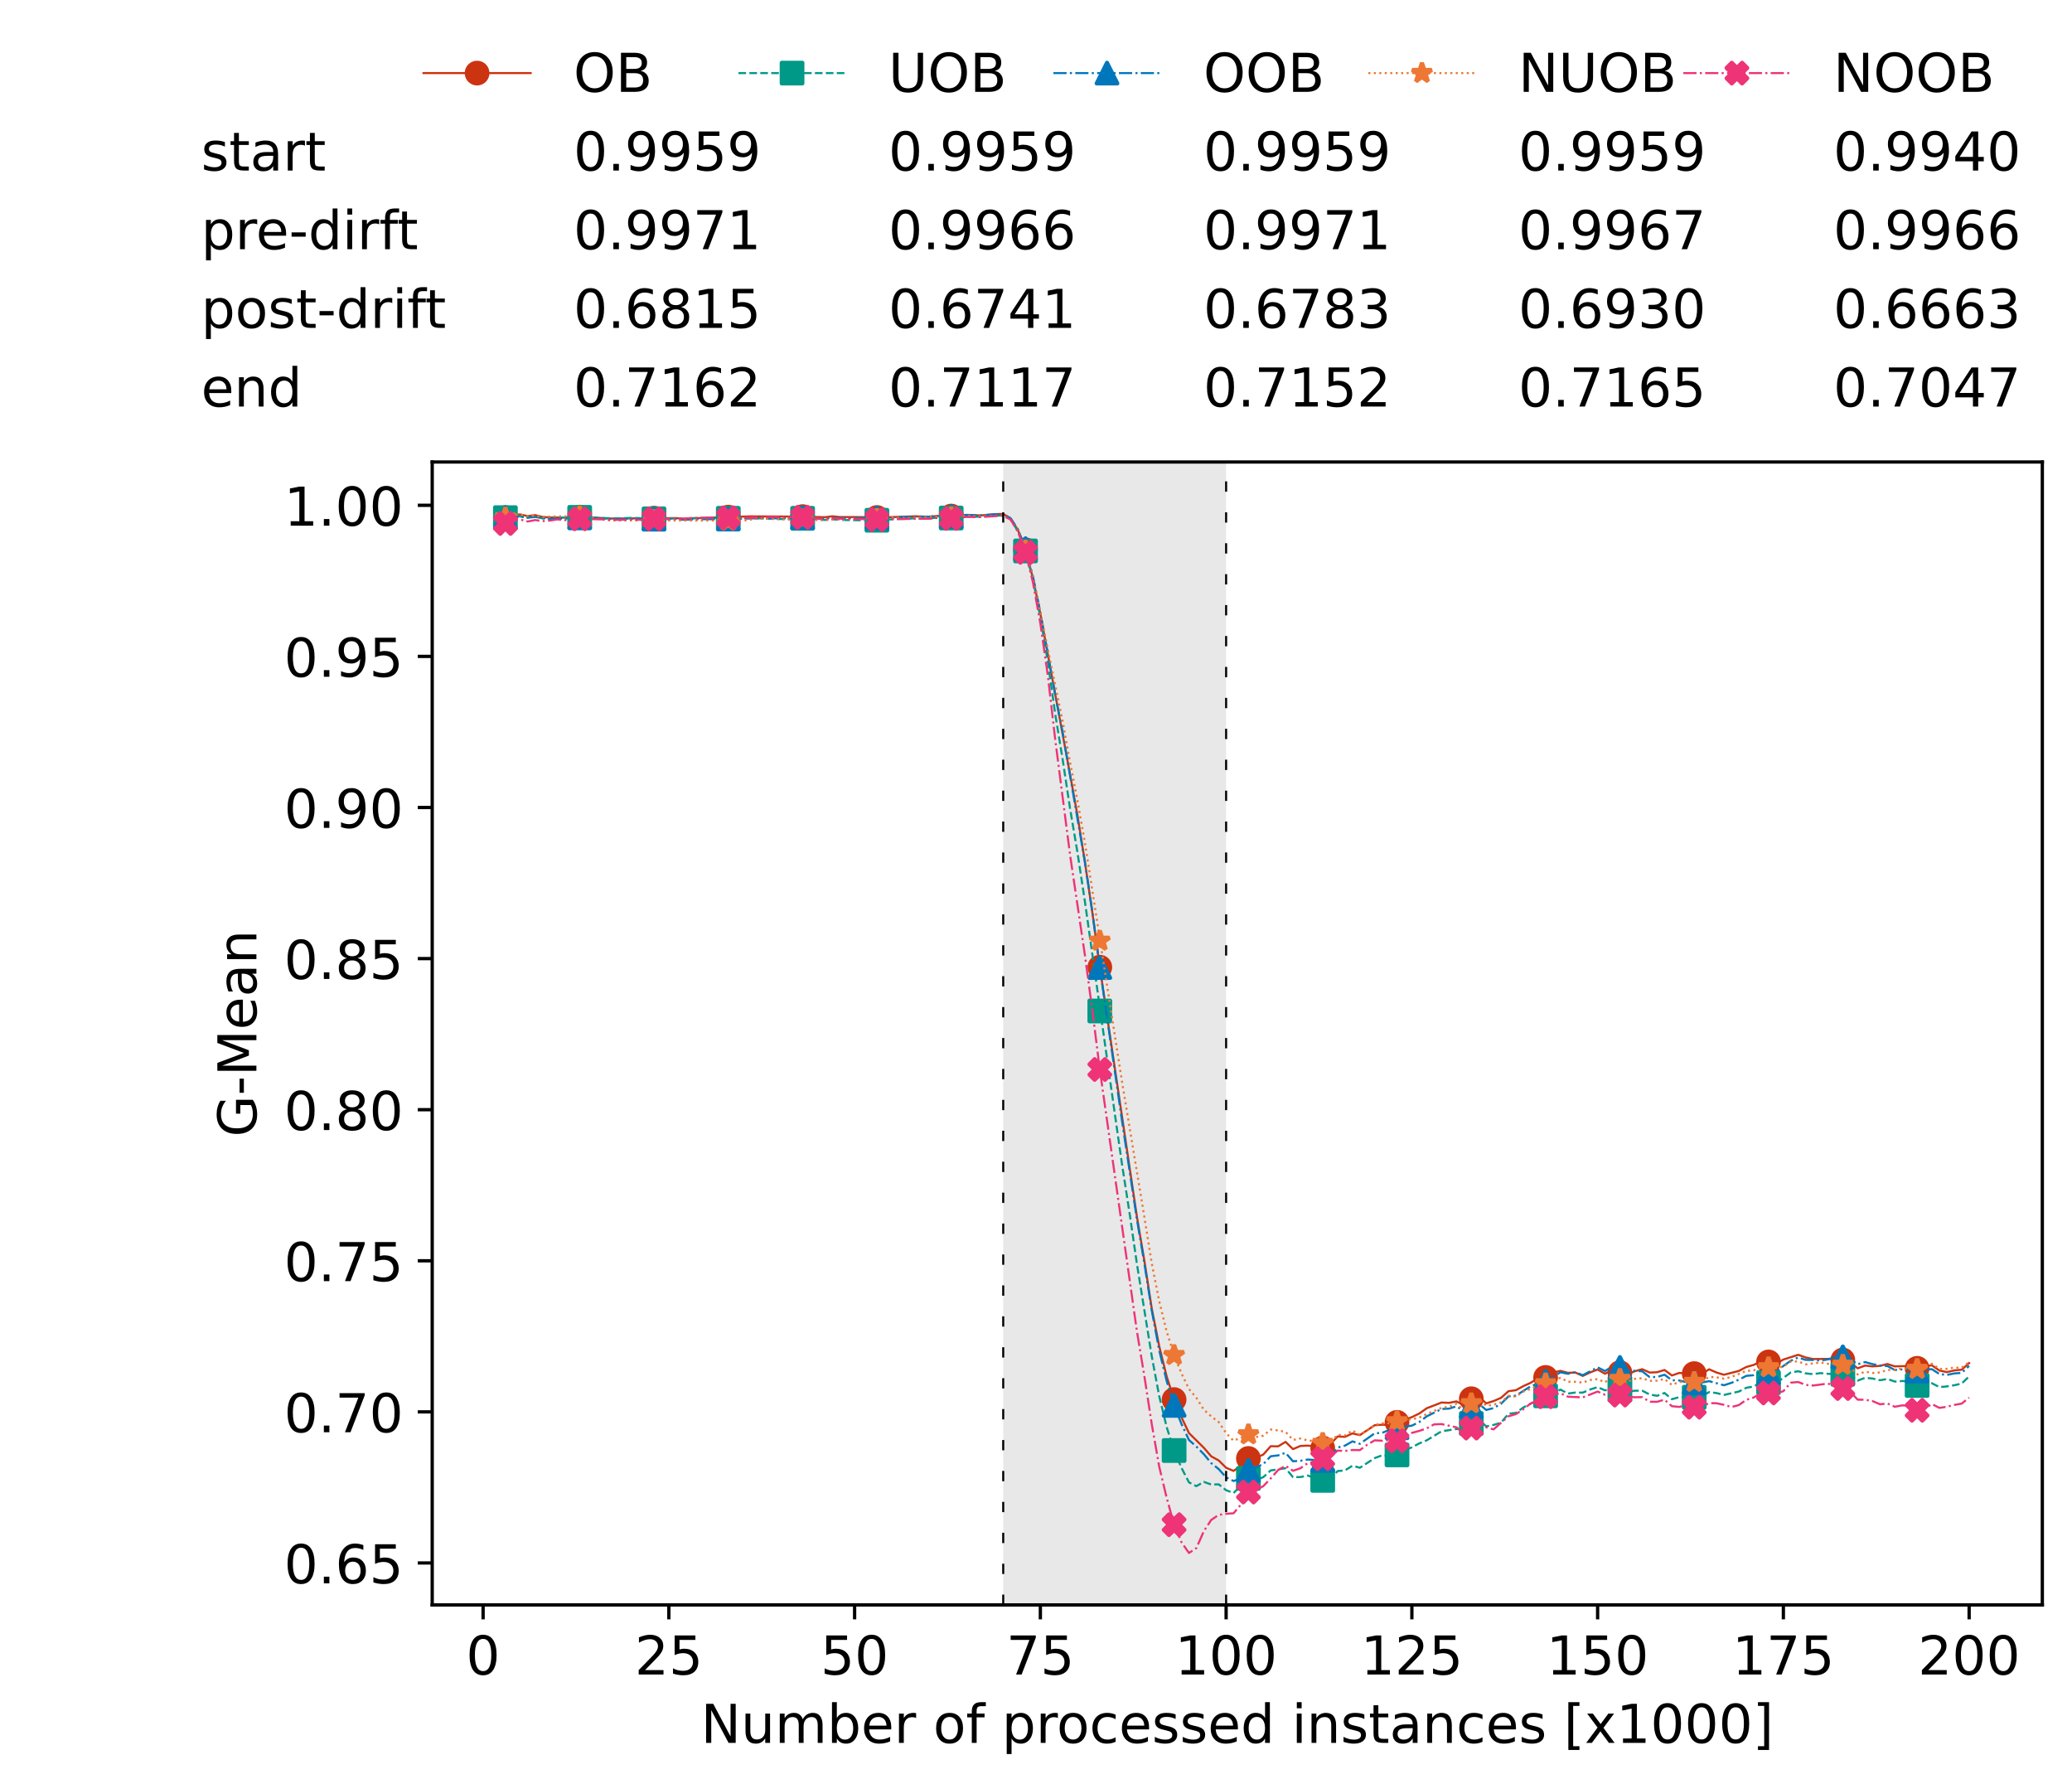 <?xml version="1.0" encoding="utf-8" standalone="no"?>
<!DOCTYPE svg PUBLIC "-//W3C//DTD SVG 1.1//EN"
  "http://www.w3.org/Graphics/SVG/1.1/DTD/svg11.dtd">
<!-- Created with matplotlib (https://matplotlib.org/) -->
<svg height="432.615pt" version="1.1" viewBox="0 0 502.65 432.615" width="502.65pt" xmlns="http://www.w3.org/2000/svg" xmlns:xlink="http://www.w3.org/1999/xlink">
 <defs>
  <style type="text/css">*{stroke-linecap:butt;stroke-linejoin:round;}</style>
 </defs>
 <g id="figure_1">
  <g id="patch_1">
   <path d="M 0 432.615 
L 502.65 432.615 
L 502.65 0 
L 0 0 
z
" style="fill:#ffffff;"/>
  </g>
  <g id="axes_1">
   <g id="patch_2">
    <path d="M 104.85 389.252 
L 495.45 389.252 
L 495.45 112.052 
L 104.85 112.052 
z
" style="fill:#ffffff;"/>
   </g>
   <g id="patch_3">
    <path clip-path="url(#pcc2826b5b9)" d="M 297.446 389.252 
L 297.446 112.052 
L 243.372 112.052 
L 243.372 389.252 
z
" style="fill:#d3d3d3;opacity:0.5;"/>
   </g>
   <g id="matplotlib.axis_1">
    <g id="xtick_1">
     <g id="line2d_1">
      <defs>
       <path d="M 0 0 
L 0 3.5 
" id="m60f3104544" style="stroke:#000000;stroke-width:0.8;"/>
      </defs>
      <g>
       <use style="stroke:#000000;stroke-width:0.8;" x="117.197" xlink:href="#m60f3104544" y="389.252"/>
      </g>
     </g>
     <g id="text_1">
      <!-- 0 -->
      <g transform="translate(113.061 406.13)scale(0.13 -0.13)">
       <defs>
        <path d="M 31.781 66.406 
Q 24.172 66.406 20.328 58.906 
Q 16.5 51.422 16.5 36.375 
Q 16.5 21.391 20.328 13.891 
Q 24.172 6.391 31.781 6.391 
Q 39.453 6.391 43.281 13.891 
Q 47.125 21.391 47.125 36.375 
Q 47.125 51.422 43.281 58.906 
Q 39.453 66.406 31.781 66.406 
z
M 31.781 74.219 
Q 44.047 74.219 50.516 64.516 
Q 56.984 54.828 56.984 36.375 
Q 56.984 17.969 50.516 8.266 
Q 44.047 -1.422 31.781 -1.422 
Q 19.531 -1.422 13.062 8.266 
Q 6.594 17.969 6.594 36.375 
Q 6.594 54.828 13.062 64.516 
Q 19.531 74.219 31.781 74.219 
z
" id="DejaVuSans-48"/>
       </defs>
       <use xlink:href="#DejaVuSans-48"/>
      </g>
     </g>
    </g>
    <g id="xtick_2">
     <g id="line2d_2">
      <g>
       <use style="stroke:#000000;stroke-width:0.8;" x="162.259" xlink:href="#m60f3104544" y="389.252"/>
      </g>
     </g>
     <g id="text_2">
      <!-- 25 -->
      <g transform="translate(153.988 406.13)scale(0.13 -0.13)">
       <defs>
        <path d="M 19.188 8.297 
L 53.609 8.297 
L 53.609 0 
L 7.328 0 
L 7.328 8.297 
Q 12.938 14.109 22.625 23.891 
Q 32.328 33.688 34.812 36.531 
Q 39.547 41.844 41.422 45.531 
Q 43.312 49.219 43.312 52.781 
Q 43.312 58.594 39.234 62.25 
Q 35.156 65.922 28.609 65.922 
Q 23.969 65.922 18.812 64.312 
Q 13.672 62.703 7.812 59.422 
L 7.812 69.391 
Q 13.766 71.781 18.938 73 
Q 24.125 74.219 28.422 74.219 
Q 39.75 74.219 46.484 68.547 
Q 53.219 62.891 53.219 53.422 
Q 53.219 48.922 51.531 44.891 
Q 49.859 40.875 45.406 35.406 
Q 44.188 33.984 37.641 27.219 
Q 31.109 20.453 19.188 8.297 
z
" id="DejaVuSans-50"/>
        <path d="M 10.797 72.906 
L 49.516 72.906 
L 49.516 64.594 
L 19.828 64.594 
L 19.828 46.734 
Q 21.969 47.469 24.109 47.828 
Q 26.266 48.188 28.422 48.188 
Q 40.625 48.188 47.75 41.5 
Q 54.891 34.812 54.891 23.391 
Q 54.891 11.625 47.562 5.094 
Q 40.234 -1.422 26.906 -1.422 
Q 22.312 -1.422 17.547 -0.641 
Q 12.797 0.141 7.719 1.703 
L 7.719 11.625 
Q 12.109 9.234 16.797 8.062 
Q 21.484 6.891 26.703 6.891 
Q 35.156 6.891 40.078 11.328 
Q 45.016 15.766 45.016 23.391 
Q 45.016 31 40.078 35.438 
Q 35.156 39.891 26.703 39.891 
Q 22.75 39.891 18.812 39.016 
Q 14.891 38.141 10.797 36.281 
z
" id="DejaVuSans-53"/>
       </defs>
       <use xlink:href="#DejaVuSans-50"/>
       <use x="63.623" xlink:href="#DejaVuSans-53"/>
      </g>
     </g>
    </g>
    <g id="xtick_3">
     <g id="line2d_3">
      <g>
       <use style="stroke:#000000;stroke-width:0.8;" x="207.322" xlink:href="#m60f3104544" y="389.252"/>
      </g>
     </g>
     <g id="text_3">
      <!-- 50 -->
      <g transform="translate(199.05 406.13)scale(0.13 -0.13)">
       <use xlink:href="#DejaVuSans-53"/>
       <use x="63.623" xlink:href="#DejaVuSans-48"/>
      </g>
     </g>
    </g>
    <g id="xtick_4">
     <g id="line2d_4">
      <g>
       <use style="stroke:#000000;stroke-width:0.8;" x="252.384" xlink:href="#m60f3104544" y="389.252"/>
      </g>
     </g>
     <g id="text_4">
      <!-- 75 -->
      <g transform="translate(244.113 406.13)scale(0.13 -0.13)">
       <defs>
        <path d="M 8.203 72.906 
L 55.078 72.906 
L 55.078 68.703 
L 28.609 0 
L 18.312 0 
L 43.219 64.594 
L 8.203 64.594 
z
" id="DejaVuSans-55"/>
       </defs>
       <use xlink:href="#DejaVuSans-55"/>
       <use x="63.623" xlink:href="#DejaVuSans-53"/>
      </g>
     </g>
    </g>
    <g id="xtick_5">
     <g id="line2d_5">
      <g>
       <use style="stroke:#000000;stroke-width:0.8;" x="297.446" xlink:href="#m60f3104544" y="389.252"/>
      </g>
     </g>
     <g id="text_5">
      <!-- 100 -->
      <g transform="translate(285.039 406.13)scale(0.13 -0.13)">
       <defs>
        <path d="M 12.406 8.297 
L 28.516 8.297 
L 28.516 63.922 
L 10.984 60.406 
L 10.984 69.391 
L 28.422 72.906 
L 38.281 72.906 
L 38.281 8.297 
L 54.391 8.297 
L 54.391 0 
L 12.406 0 
z
" id="DejaVuSans-49"/>
       </defs>
       <use xlink:href="#DejaVuSans-49"/>
       <use x="63.623" xlink:href="#DejaVuSans-48"/>
       <use x="127.246" xlink:href="#DejaVuSans-48"/>
      </g>
     </g>
    </g>
    <g id="xtick_6">
     <g id="line2d_6">
      <g>
       <use style="stroke:#000000;stroke-width:0.8;" x="342.509" xlink:href="#m60f3104544" y="389.252"/>
      </g>
     </g>
     <g id="text_6">
      <!-- 125 -->
      <g transform="translate(330.102 406.13)scale(0.13 -0.13)">
       <use xlink:href="#DejaVuSans-49"/>
       <use x="63.623" xlink:href="#DejaVuSans-50"/>
       <use x="127.246" xlink:href="#DejaVuSans-53"/>
      </g>
     </g>
    </g>
    <g id="xtick_7">
     <g id="line2d_7">
      <g>
       <use style="stroke:#000000;stroke-width:0.8;" x="387.571" xlink:href="#m60f3104544" y="389.252"/>
      </g>
     </g>
     <g id="text_7">
      <!-- 150 -->
      <g transform="translate(375.164 406.13)scale(0.13 -0.13)">
       <use xlink:href="#DejaVuSans-49"/>
       <use x="63.623" xlink:href="#DejaVuSans-53"/>
       <use x="127.246" xlink:href="#DejaVuSans-48"/>
      </g>
     </g>
    </g>
    <g id="xtick_8">
     <g id="line2d_8">
      <g>
       <use style="stroke:#000000;stroke-width:0.8;" x="432.633" xlink:href="#m60f3104544" y="389.252"/>
      </g>
     </g>
     <g id="text_8">
      <!-- 175 -->
      <g transform="translate(420.226 406.13)scale(0.13 -0.13)">
       <use xlink:href="#DejaVuSans-49"/>
       <use x="63.623" xlink:href="#DejaVuSans-55"/>
       <use x="127.246" xlink:href="#DejaVuSans-53"/>
      </g>
     </g>
    </g>
    <g id="xtick_9">
     <g id="line2d_9">
      <g>
       <use style="stroke:#000000;stroke-width:0.8;" x="477.695" xlink:href="#m60f3104544" y="389.252"/>
      </g>
     </g>
     <g id="text_9">
      <!-- 200 -->
      <g transform="translate(465.289 406.13)scale(0.13 -0.13)">
       <use xlink:href="#DejaVuSans-50"/>
       <use x="63.623" xlink:href="#DejaVuSans-48"/>
       <use x="127.246" xlink:href="#DejaVuSans-48"/>
      </g>
     </g>
    </g>
    <g id="text_10">
     <!-- Number of processed instances [x1000] -->
     <g transform="translate(170.025 422.711)scale(0.13 -0.13)">
      <defs>
       <path d="M 9.812 72.906 
L 23.094 72.906 
L 55.422 11.922 
L 55.422 72.906 
L 64.984 72.906 
L 64.984 0 
L 51.703 0 
L 19.391 60.984 
L 19.391 0 
L 9.812 0 
z
" id="DejaVuSans-78"/>
       <path d="M 8.5 21.578 
L 8.5 54.688 
L 17.484 54.688 
L 17.484 21.922 
Q 17.484 14.156 20.5 10.266 
Q 23.531 6.391 29.594 6.391 
Q 36.859 6.391 41.078 11.031 
Q 45.312 15.672 45.312 23.688 
L 45.312 54.688 
L 54.297 54.688 
L 54.297 0 
L 45.312 0 
L 45.312 8.406 
Q 42.047 3.422 37.719 1 
Q 33.406 -1.422 27.688 -1.422 
Q 18.266 -1.422 13.375 4.438 
Q 8.5 10.297 8.5 21.578 
z
M 31.109 56 
z
" id="DejaVuSans-117"/>
       <path d="M 52 44.188 
Q 55.375 50.25 60.062 53.125 
Q 64.75 56 71.094 56 
Q 79.641 56 84.281 50.016 
Q 88.922 44.047 88.922 33.016 
L 88.922 0 
L 79.891 0 
L 79.891 32.719 
Q 79.891 40.578 77.094 44.375 
Q 74.312 48.188 68.609 48.188 
Q 61.625 48.188 57.562 43.547 
Q 53.516 38.922 53.516 30.906 
L 53.516 0 
L 44.484 0 
L 44.484 32.719 
Q 44.484 40.625 41.703 44.406 
Q 38.922 48.188 33.109 48.188 
Q 26.219 48.188 22.156 43.531 
Q 18.109 38.875 18.109 30.906 
L 18.109 0 
L 9.078 0 
L 9.078 54.688 
L 18.109 54.688 
L 18.109 46.188 
Q 21.188 51.219 25.484 53.609 
Q 29.781 56 35.688 56 
Q 41.656 56 45.828 52.969 
Q 50 49.953 52 44.188 
z
" id="DejaVuSans-109"/>
       <path d="M 48.688 27.297 
Q 48.688 37.203 44.609 42.844 
Q 40.531 48.484 33.406 48.484 
Q 26.266 48.484 22.188 42.844 
Q 18.109 37.203 18.109 27.297 
Q 18.109 17.391 22.188 11.75 
Q 26.266 6.109 33.406 6.109 
Q 40.531 6.109 44.609 11.75 
Q 48.688 17.391 48.688 27.297 
z
M 18.109 46.391 
Q 20.953 51.266 25.266 53.625 
Q 29.594 56 35.594 56 
Q 45.562 56 51.781 48.094 
Q 58.016 40.188 58.016 27.297 
Q 58.016 14.406 51.781 6.484 
Q 45.562 -1.422 35.594 -1.422 
Q 29.594 -1.422 25.266 0.953 
Q 20.953 3.328 18.109 8.203 
L 18.109 0 
L 9.078 0 
L 9.078 75.984 
L 18.109 75.984 
z
" id="DejaVuSans-98"/>
       <path d="M 56.203 29.594 
L 56.203 25.203 
L 14.891 25.203 
Q 15.484 15.922 20.484 11.062 
Q 25.484 6.203 34.422 6.203 
Q 39.594 6.203 44.453 7.469 
Q 49.312 8.734 54.109 11.281 
L 54.109 2.781 
Q 49.266 0.734 44.188 -0.344 
Q 39.109 -1.422 33.891 -1.422 
Q 20.797 -1.422 13.156 6.188 
Q 5.516 13.812 5.516 26.812 
Q 5.516 40.234 12.766 48.109 
Q 20.016 56 32.328 56 
Q 43.359 56 49.781 48.891 
Q 56.203 41.797 56.203 29.594 
z
M 47.219 32.234 
Q 47.125 39.594 43.094 43.984 
Q 39.062 48.391 32.422 48.391 
Q 24.906 48.391 20.391 44.141 
Q 15.875 39.891 15.188 32.172 
z
" id="DejaVuSans-101"/>
       <path d="M 41.109 46.297 
Q 39.594 47.172 37.812 47.578 
Q 36.031 48 33.891 48 
Q 26.266 48 22.188 43.047 
Q 18.109 38.094 18.109 28.812 
L 18.109 0 
L 9.078 0 
L 9.078 54.688 
L 18.109 54.688 
L 18.109 46.188 
Q 20.953 51.172 25.484 53.578 
Q 30.031 56 36.531 56 
Q 37.453 56 38.578 55.875 
Q 39.703 55.766 41.062 55.516 
z
" id="DejaVuSans-114"/>
       <path id="DejaVuSans-32"/>
       <path d="M 30.609 48.391 
Q 23.391 48.391 19.188 42.75 
Q 14.984 37.109 14.984 27.297 
Q 14.984 17.484 19.156 11.844 
Q 23.344 6.203 30.609 6.203 
Q 37.797 6.203 41.984 11.859 
Q 46.188 17.531 46.188 27.297 
Q 46.188 37.016 41.984 42.703 
Q 37.797 48.391 30.609 48.391 
z
M 30.609 56 
Q 42.328 56 49.016 48.375 
Q 55.719 40.766 55.719 27.297 
Q 55.719 13.875 49.016 6.219 
Q 42.328 -1.422 30.609 -1.422 
Q 18.844 -1.422 12.172 6.219 
Q 5.516 13.875 5.516 27.297 
Q 5.516 40.766 12.172 48.375 
Q 18.844 56 30.609 56 
z
" id="DejaVuSans-111"/>
       <path d="M 37.109 75.984 
L 37.109 68.5 
L 28.516 68.5 
Q 23.688 68.5 21.797 66.547 
Q 19.922 64.594 19.922 59.516 
L 19.922 54.688 
L 34.719 54.688 
L 34.719 47.703 
L 19.922 47.703 
L 19.922 0 
L 10.891 0 
L 10.891 47.703 
L 2.297 47.703 
L 2.297 54.688 
L 10.891 54.688 
L 10.891 58.5 
Q 10.891 67.625 15.141 71.797 
Q 19.391 75.984 28.609 75.984 
z
" id="DejaVuSans-102"/>
       <path d="M 18.109 8.203 
L 18.109 -20.797 
L 9.078 -20.797 
L 9.078 54.688 
L 18.109 54.688 
L 18.109 46.391 
Q 20.953 51.266 25.266 53.625 
Q 29.594 56 35.594 56 
Q 45.562 56 51.781 48.094 
Q 58.016 40.188 58.016 27.297 
Q 58.016 14.406 51.781 6.484 
Q 45.562 -1.422 35.594 -1.422 
Q 29.594 -1.422 25.266 0.953 
Q 20.953 3.328 18.109 8.203 
z
M 48.688 27.297 
Q 48.688 37.203 44.609 42.844 
Q 40.531 48.484 33.406 48.484 
Q 26.266 48.484 22.188 42.844 
Q 18.109 37.203 18.109 27.297 
Q 18.109 17.391 22.188 11.75 
Q 26.266 6.109 33.406 6.109 
Q 40.531 6.109 44.609 11.75 
Q 48.688 17.391 48.688 27.297 
z
" id="DejaVuSans-112"/>
       <path d="M 48.781 52.594 
L 48.781 44.188 
Q 44.969 46.297 41.141 47.344 
Q 37.312 48.391 33.406 48.391 
Q 24.656 48.391 19.812 42.844 
Q 14.984 37.312 14.984 27.297 
Q 14.984 17.281 19.812 11.734 
Q 24.656 6.203 33.406 6.203 
Q 37.312 6.203 41.141 7.25 
Q 44.969 8.297 48.781 10.406 
L 48.781 2.094 
Q 45.016 0.344 40.984 -0.531 
Q 36.969 -1.422 32.422 -1.422 
Q 20.062 -1.422 12.781 6.344 
Q 5.516 14.109 5.516 27.297 
Q 5.516 40.672 12.859 48.328 
Q 20.219 56 33.016 56 
Q 37.156 56 41.109 55.141 
Q 45.062 54.297 48.781 52.594 
z
" id="DejaVuSans-99"/>
       <path d="M 44.281 53.078 
L 44.281 44.578 
Q 40.484 46.531 36.375 47.5 
Q 32.281 48.484 27.875 48.484 
Q 21.188 48.484 17.844 46.438 
Q 14.5 44.391 14.5 40.281 
Q 14.5 37.156 16.891 35.375 
Q 19.281 33.594 26.516 31.984 
L 29.594 31.297 
Q 39.156 29.25 43.188 25.516 
Q 47.219 21.781 47.219 15.094 
Q 47.219 7.469 41.188 3.016 
Q 35.156 -1.422 24.609 -1.422 
Q 20.219 -1.422 15.453 -0.562 
Q 10.688 0.297 5.422 2 
L 5.422 11.281 
Q 10.406 8.688 15.234 7.391 
Q 20.062 6.109 24.812 6.109 
Q 31.156 6.109 34.562 8.281 
Q 37.984 10.453 37.984 14.406 
Q 37.984 18.062 35.516 20.016 
Q 33.062 21.969 24.703 23.781 
L 21.578 24.516 
Q 13.234 26.266 9.516 29.906 
Q 5.812 33.547 5.812 39.891 
Q 5.812 47.609 11.281 51.797 
Q 16.75 56 26.812 56 
Q 31.781 56 36.172 55.266 
Q 40.578 54.547 44.281 53.078 
z
" id="DejaVuSans-115"/>
       <path d="M 45.406 46.391 
L 45.406 75.984 
L 54.391 75.984 
L 54.391 0 
L 45.406 0 
L 45.406 8.203 
Q 42.578 3.328 38.25 0.953 
Q 33.938 -1.422 27.875 -1.422 
Q 17.969 -1.422 11.734 6.484 
Q 5.516 14.406 5.516 27.297 
Q 5.516 40.188 11.734 48.094 
Q 17.969 56 27.875 56 
Q 33.938 56 38.25 53.625 
Q 42.578 51.266 45.406 46.391 
z
M 14.797 27.297 
Q 14.797 17.391 18.875 11.75 
Q 22.953 6.109 30.078 6.109 
Q 37.203 6.109 41.297 11.75 
Q 45.406 17.391 45.406 27.297 
Q 45.406 37.203 41.297 42.844 
Q 37.203 48.484 30.078 48.484 
Q 22.953 48.484 18.875 42.844 
Q 14.797 37.203 14.797 27.297 
z
" id="DejaVuSans-100"/>
       <path d="M 9.422 54.688 
L 18.406 54.688 
L 18.406 0 
L 9.422 0 
z
M 9.422 75.984 
L 18.406 75.984 
L 18.406 64.594 
L 9.422 64.594 
z
" id="DejaVuSans-105"/>
       <path d="M 54.891 33.016 
L 54.891 0 
L 45.906 0 
L 45.906 32.719 
Q 45.906 40.484 42.875 44.328 
Q 39.844 48.188 33.797 48.188 
Q 26.516 48.188 22.312 43.547 
Q 18.109 38.922 18.109 30.906 
L 18.109 0 
L 9.078 0 
L 9.078 54.688 
L 18.109 54.688 
L 18.109 46.188 
Q 21.344 51.125 25.703 53.562 
Q 30.078 56 35.797 56 
Q 45.219 56 50.047 50.172 
Q 54.891 44.344 54.891 33.016 
z
" id="DejaVuSans-110"/>
       <path d="M 18.312 70.219 
L 18.312 54.688 
L 36.812 54.688 
L 36.812 47.703 
L 18.312 47.703 
L 18.312 18.016 
Q 18.312 11.328 20.141 9.422 
Q 21.969 7.516 27.594 7.516 
L 36.812 7.516 
L 36.812 0 
L 27.594 0 
Q 17.188 0 13.234 3.875 
Q 9.281 7.766 9.281 18.016 
L 9.281 47.703 
L 2.688 47.703 
L 2.688 54.688 
L 9.281 54.688 
L 9.281 70.219 
z
" id="DejaVuSans-116"/>
       <path d="M 34.281 27.484 
Q 23.391 27.484 19.188 25 
Q 14.984 22.516 14.984 16.5 
Q 14.984 11.719 18.141 8.906 
Q 21.297 6.109 26.703 6.109 
Q 34.188 6.109 38.703 11.406 
Q 43.219 16.703 43.219 25.484 
L 43.219 27.484 
z
M 52.203 31.203 
L 52.203 0 
L 43.219 0 
L 43.219 8.297 
Q 40.141 3.328 35.547 0.953 
Q 30.953 -1.422 24.312 -1.422 
Q 15.922 -1.422 10.953 3.297 
Q 6 8.016 6 15.922 
Q 6 25.141 12.172 29.828 
Q 18.359 34.516 30.609 34.516 
L 43.219 34.516 
L 43.219 35.406 
Q 43.219 41.609 39.141 45 
Q 35.062 48.391 27.688 48.391 
Q 23 48.391 18.547 47.266 
Q 14.109 46.141 10.016 43.891 
L 10.016 52.203 
Q 14.938 54.109 19.578 55.047 
Q 24.219 56 28.609 56 
Q 40.484 56 46.344 49.844 
Q 52.203 43.703 52.203 31.203 
z
" id="DejaVuSans-97"/>
       <path d="M 8.594 75.984 
L 29.297 75.984 
L 29.297 69 
L 17.578 69 
L 17.578 -6.203 
L 29.297 -6.203 
L 29.297 -13.188 
L 8.594 -13.188 
z
" id="DejaVuSans-91"/>
       <path d="M 54.891 54.688 
L 35.109 28.078 
L 55.906 0 
L 45.312 0 
L 29.391 21.484 
L 13.484 0 
L 2.875 0 
L 24.125 28.609 
L 4.688 54.688 
L 15.281 54.688 
L 29.781 35.203 
L 44.281 54.688 
z
" id="DejaVuSans-120"/>
       <path d="M 30.422 75.984 
L 30.422 -13.188 
L 9.719 -13.188 
L 9.719 -6.203 
L 21.391 -6.203 
L 21.391 69 
L 9.719 69 
L 9.719 75.984 
z
" id="DejaVuSans-93"/>
      </defs>
      <use xlink:href="#DejaVuSans-78"/>
      <use x="74.805" xlink:href="#DejaVuSans-117"/>
      <use x="138.184" xlink:href="#DejaVuSans-109"/>
      <use x="235.596" xlink:href="#DejaVuSans-98"/>
      <use x="299.072" xlink:href="#DejaVuSans-101"/>
      <use x="360.596" xlink:href="#DejaVuSans-114"/>
      <use x="401.709" xlink:href="#DejaVuSans-32"/>
      <use x="433.496" xlink:href="#DejaVuSans-111"/>
      <use x="494.678" xlink:href="#DejaVuSans-102"/>
      <use x="529.883" xlink:href="#DejaVuSans-32"/>
      <use x="561.67" xlink:href="#DejaVuSans-112"/>
      <use x="625.146" xlink:href="#DejaVuSans-114"/>
      <use x="664.01" xlink:href="#DejaVuSans-111"/>
      <use x="725.191" xlink:href="#DejaVuSans-99"/>
      <use x="780.172" xlink:href="#DejaVuSans-101"/>
      <use x="841.695" xlink:href="#DejaVuSans-115"/>
      <use x="893.795" xlink:href="#DejaVuSans-115"/>
      <use x="945.895" xlink:href="#DejaVuSans-101"/>
      <use x="1007.418" xlink:href="#DejaVuSans-100"/>
      <use x="1070.895" xlink:href="#DejaVuSans-32"/>
      <use x="1102.682" xlink:href="#DejaVuSans-105"/>
      <use x="1130.465" xlink:href="#DejaVuSans-110"/>
      <use x="1193.844" xlink:href="#DejaVuSans-115"/>
      <use x="1245.943" xlink:href="#DejaVuSans-116"/>
      <use x="1285.152" xlink:href="#DejaVuSans-97"/>
      <use x="1346.432" xlink:href="#DejaVuSans-110"/>
      <use x="1409.811" xlink:href="#DejaVuSans-99"/>
      <use x="1464.791" xlink:href="#DejaVuSans-101"/>
      <use x="1526.314" xlink:href="#DejaVuSans-115"/>
      <use x="1578.414" xlink:href="#DejaVuSans-32"/>
      <use x="1610.201" xlink:href="#DejaVuSans-91"/>
      <use x="1649.215" xlink:href="#DejaVuSans-120"/>
      <use x="1708.395" xlink:href="#DejaVuSans-49"/>
      <use x="1772.018" xlink:href="#DejaVuSans-48"/>
      <use x="1835.641" xlink:href="#DejaVuSans-48"/>
      <use x="1899.264" xlink:href="#DejaVuSans-48"/>
      <use x="1962.887" xlink:href="#DejaVuSans-93"/>
     </g>
    </g>
   </g>
   <g id="matplotlib.axis_2">
    <g id="ytick_1">
     <g id="line2d_10">
      <defs>
       <path d="M 0 0 
L -3.5 0 
" id="mc76abeeae1" style="stroke:#000000;stroke-width:0.8;"/>
      </defs>
      <g>
       <use style="stroke:#000000;stroke-width:0.8;" x="104.85" xlink:href="#mc76abeeae1" y="379.071"/>
      </g>
     </g>
     <g id="text_11">
      <!-- 0.65 -->
      <g transform="translate(68.905 384.01)scale(0.13 -0.13)">
       <defs>
        <path d="M 10.688 12.406 
L 21 12.406 
L 21 0 
L 10.688 0 
z
" id="DejaVuSans-46"/>
        <path d="M 33.016 40.375 
Q 26.375 40.375 22.484 35.828 
Q 18.609 31.297 18.609 23.391 
Q 18.609 15.531 22.484 10.953 
Q 26.375 6.391 33.016 6.391 
Q 39.656 6.391 43.531 10.953 
Q 47.406 15.531 47.406 23.391 
Q 47.406 31.297 43.531 35.828 
Q 39.656 40.375 33.016 40.375 
z
M 52.594 71.297 
L 52.594 62.312 
Q 48.875 64.062 45.094 64.984 
Q 41.312 65.922 37.594 65.922 
Q 27.828 65.922 22.672 59.328 
Q 17.531 52.734 16.797 39.406 
Q 19.672 43.656 24.016 45.922 
Q 28.375 48.188 33.594 48.188 
Q 44.578 48.188 50.953 41.516 
Q 57.328 34.859 57.328 23.391 
Q 57.328 12.156 50.688 5.359 
Q 44.047 -1.422 33.016 -1.422 
Q 20.359 -1.422 13.672 8.266 
Q 6.984 17.969 6.984 36.375 
Q 6.984 53.656 15.188 63.938 
Q 23.391 74.219 37.203 74.219 
Q 40.922 74.219 44.703 73.484 
Q 48.484 72.75 52.594 71.297 
z
" id="DejaVuSans-54"/>
       </defs>
       <use xlink:href="#DejaVuSans-48"/>
       <use x="63.623" xlink:href="#DejaVuSans-46"/>
       <use x="95.41" xlink:href="#DejaVuSans-54"/>
       <use x="159.033" xlink:href="#DejaVuSans-53"/>
      </g>
     </g>
    </g>
    <g id="ytick_2">
     <g id="line2d_11">
      <g>
       <use style="stroke:#000000;stroke-width:0.8;" x="104.85" xlink:href="#mc76abeeae1" y="342.426"/>
      </g>
     </g>
     <g id="text_12">
      <!-- 0.70 -->
      <g transform="translate(68.905 347.365)scale(0.13 -0.13)">
       <use xlink:href="#DejaVuSans-48"/>
       <use x="63.623" xlink:href="#DejaVuSans-46"/>
       <use x="95.41" xlink:href="#DejaVuSans-55"/>
       <use x="159.033" xlink:href="#DejaVuSans-48"/>
      </g>
     </g>
    </g>
    <g id="ytick_3">
     <g id="line2d_12">
      <g>
       <use style="stroke:#000000;stroke-width:0.8;" x="104.85" xlink:href="#mc76abeeae1" y="305.782"/>
      </g>
     </g>
     <g id="text_13">
      <!-- 0.75 -->
      <g transform="translate(68.905 310.721)scale(0.13 -0.13)">
       <use xlink:href="#DejaVuSans-48"/>
       <use x="63.623" xlink:href="#DejaVuSans-46"/>
       <use x="95.41" xlink:href="#DejaVuSans-55"/>
       <use x="159.033" xlink:href="#DejaVuSans-53"/>
      </g>
     </g>
    </g>
    <g id="ytick_4">
     <g id="line2d_13">
      <g>
       <use style="stroke:#000000;stroke-width:0.8;" x="104.85" xlink:href="#mc76abeeae1" y="269.137"/>
      </g>
     </g>
     <g id="text_14">
      <!-- 0.80 -->
      <g transform="translate(68.905 274.076)scale(0.13 -0.13)">
       <defs>
        <path d="M 31.781 34.625 
Q 24.75 34.625 20.719 30.859 
Q 16.703 27.094 16.703 20.516 
Q 16.703 13.922 20.719 10.156 
Q 24.75 6.391 31.781 6.391 
Q 38.812 6.391 42.859 10.172 
Q 46.922 13.969 46.922 20.516 
Q 46.922 27.094 42.891 30.859 
Q 38.875 34.625 31.781 34.625 
z
M 21.922 38.812 
Q 15.578 40.375 12.031 44.719 
Q 8.5 49.078 8.5 55.328 
Q 8.5 64.062 14.719 69.141 
Q 20.953 74.219 31.781 74.219 
Q 42.672 74.219 48.875 69.141 
Q 55.078 64.062 55.078 55.328 
Q 55.078 49.078 51.531 44.719 
Q 48 40.375 41.703 38.812 
Q 48.828 37.156 52.797 32.312 
Q 56.781 27.484 56.781 20.516 
Q 56.781 9.906 50.312 4.234 
Q 43.844 -1.422 31.781 -1.422 
Q 19.734 -1.422 13.25 4.234 
Q 6.781 9.906 6.781 20.516 
Q 6.781 27.484 10.781 32.312 
Q 14.797 37.156 21.922 38.812 
z
M 18.312 54.391 
Q 18.312 48.734 21.844 45.562 
Q 25.391 42.391 31.781 42.391 
Q 38.141 42.391 41.719 45.562 
Q 45.312 48.734 45.312 54.391 
Q 45.312 60.062 41.719 63.234 
Q 38.141 66.406 31.781 66.406 
Q 25.391 66.406 21.844 63.234 
Q 18.312 60.062 18.312 54.391 
z
" id="DejaVuSans-56"/>
       </defs>
       <use xlink:href="#DejaVuSans-48"/>
       <use x="63.623" xlink:href="#DejaVuSans-46"/>
       <use x="95.41" xlink:href="#DejaVuSans-56"/>
       <use x="159.033" xlink:href="#DejaVuSans-48"/>
      </g>
     </g>
    </g>
    <g id="ytick_5">
     <g id="line2d_14">
      <g>
       <use style="stroke:#000000;stroke-width:0.8;" x="104.85" xlink:href="#mc76abeeae1" y="232.492"/>
      </g>
     </g>
     <g id="text_15">
      <!-- 0.85 -->
      <g transform="translate(68.905 237.431)scale(0.13 -0.13)">
       <use xlink:href="#DejaVuSans-48"/>
       <use x="63.623" xlink:href="#DejaVuSans-46"/>
       <use x="95.41" xlink:href="#DejaVuSans-56"/>
       <use x="159.033" xlink:href="#DejaVuSans-53"/>
      </g>
     </g>
    </g>
    <g id="ytick_6">
     <g id="line2d_15">
      <g>
       <use style="stroke:#000000;stroke-width:0.8;" x="104.85" xlink:href="#mc76abeeae1" y="195.847"/>
      </g>
     </g>
     <g id="text_16">
      <!-- 0.90 -->
      <g transform="translate(68.905 200.786)scale(0.13 -0.13)">
       <defs>
        <path d="M 10.984 1.516 
L 10.984 10.5 
Q 14.703 8.734 18.5 7.812 
Q 22.312 6.891 25.984 6.891 
Q 35.75 6.891 40.891 13.453 
Q 46.047 20.016 46.781 33.406 
Q 43.953 29.203 39.594 26.953 
Q 35.25 24.703 29.984 24.703 
Q 19.047 24.703 12.672 31.312 
Q 6.297 37.938 6.297 49.422 
Q 6.297 60.641 12.938 67.422 
Q 19.578 74.219 30.609 74.219 
Q 43.266 74.219 49.922 64.516 
Q 56.594 54.828 56.594 36.375 
Q 56.594 19.141 48.406 8.859 
Q 40.234 -1.422 26.422 -1.422 
Q 22.703 -1.422 18.891 -0.688 
Q 15.094 0.047 10.984 1.516 
z
M 30.609 32.422 
Q 37.25 32.422 41.125 36.953 
Q 45.016 41.5 45.016 49.422 
Q 45.016 57.281 41.125 61.844 
Q 37.25 66.406 30.609 66.406 
Q 23.969 66.406 20.094 61.844 
Q 16.219 57.281 16.219 49.422 
Q 16.219 41.5 20.094 36.953 
Q 23.969 32.422 30.609 32.422 
z
" id="DejaVuSans-57"/>
       </defs>
       <use xlink:href="#DejaVuSans-48"/>
       <use x="63.623" xlink:href="#DejaVuSans-46"/>
       <use x="95.41" xlink:href="#DejaVuSans-57"/>
       <use x="159.033" xlink:href="#DejaVuSans-48"/>
      </g>
     </g>
    </g>
    <g id="ytick_7">
     <g id="line2d_16">
      <g>
       <use style="stroke:#000000;stroke-width:0.8;" x="104.85" xlink:href="#mc76abeeae1" y="159.202"/>
      </g>
     </g>
     <g id="text_17">
      <!-- 0.95 -->
      <g transform="translate(68.905 164.141)scale(0.13 -0.13)">
       <use xlink:href="#DejaVuSans-48"/>
       <use x="63.623" xlink:href="#DejaVuSans-46"/>
       <use x="95.41" xlink:href="#DejaVuSans-57"/>
       <use x="159.033" xlink:href="#DejaVuSans-53"/>
      </g>
     </g>
    </g>
    <g id="ytick_8">
     <g id="line2d_17">
      <g>
       <use style="stroke:#000000;stroke-width:0.8;" x="104.85" xlink:href="#mc76abeeae1" y="122.557"/>
      </g>
     </g>
     <g id="text_18">
      <!-- 1.00 -->
      <g transform="translate(68.905 127.496)scale(0.13 -0.13)">
       <use xlink:href="#DejaVuSans-49"/>
       <use x="63.623" xlink:href="#DejaVuSans-46"/>
       <use x="95.41" xlink:href="#DejaVuSans-48"/>
       <use x="159.033" xlink:href="#DejaVuSans-48"/>
      </g>
     </g>
    </g>
    <g id="text_19">
     <!-- G-Mean -->
     <g transform="translate(62.201 275.744)rotate(-90)scale(0.13 -0.13)">
      <defs>
       <path d="M 59.516 10.406 
L 59.516 29.984 
L 43.406 29.984 
L 43.406 38.094 
L 69.281 38.094 
L 69.281 6.781 
Q 63.578 2.734 56.688 0.656 
Q 49.812 -1.422 42 -1.422 
Q 24.906 -1.422 15.25 8.562 
Q 5.609 18.562 5.609 36.375 
Q 5.609 54.25 15.25 64.234 
Q 24.906 74.219 42 74.219 
Q 49.125 74.219 55.547 72.453 
Q 61.969 70.703 67.391 67.281 
L 67.391 56.781 
Q 61.922 61.422 55.766 63.766 
Q 49.609 66.109 42.828 66.109 
Q 29.438 66.109 22.719 58.641 
Q 16.016 51.172 16.016 36.375 
Q 16.016 21.625 22.719 14.156 
Q 29.438 6.688 42.828 6.688 
Q 48.047 6.688 52.141 7.594 
Q 56.25 8.5 59.516 10.406 
z
" id="DejaVuSans-71"/>
       <path d="M 4.891 31.391 
L 31.203 31.391 
L 31.203 23.391 
L 4.891 23.391 
z
" id="DejaVuSans-45"/>
       <path d="M 9.812 72.906 
L 24.516 72.906 
L 43.109 23.297 
L 61.812 72.906 
L 76.516 72.906 
L 76.516 0 
L 66.891 0 
L 66.891 64.016 
L 48.094 14.016 
L 38.188 14.016 
L 19.391 64.016 
L 19.391 0 
L 9.812 0 
z
" id="DejaVuSans-77"/>
      </defs>
      <use xlink:href="#DejaVuSans-71"/>
      <use x="77.49" xlink:href="#DejaVuSans-45"/>
      <use x="113.574" xlink:href="#DejaVuSans-77"/>
      <use x="199.854" xlink:href="#DejaVuSans-101"/>
      <use x="261.377" xlink:href="#DejaVuSans-97"/>
      <use x="322.656" xlink:href="#DejaVuSans-110"/>
     </g>
    </g>
   </g>
   <g id="line2d_18"/>
   <g id="line2d_19"/>
   <g id="line2d_20"/>
   <g id="line2d_21"/>
   <g id="line2d_22"/>
   <g id="line2d_23">
    <path clip-path="url(#pcc2826b5b9)" d="M 122.605 125.548 
L 124.407 124.786 
L 126.21 124.779 
L 128.012 125.171 
L 129.815 124.931 
L 131.617 125.381 
L 133.419 125.5 
L 144.234 125.531 
L 147.839 125.77 
L 164.062 125.658 
L 165.864 125.846 
L 167.667 125.666 
L 169.469 125.667 
L 173.074 125.52 
L 182.087 125.233 
L 194.704 125.296 
L 200.112 125.443 
L 201.914 125.22 
L 203.717 125.401 
L 207.322 125.401 
L 214.532 125.478 
L 221.742 125.227 
L 225.347 125.34 
L 227.149 125.158 
L 230.754 125.162 
L 234.359 124.904 
L 237.964 125.015 
L 241.569 124.688 
L 243.372 124.652 
L 245.174 125.739 
L 246.976 128.632 
L 248.779 133.335 
L 250.581 140.22 
L 252.384 148.898 
L 259.594 187.864 
L 261.396 197.828 
L 263.199 209.095 
L 265.001 221.386 
L 266.804 234.575 
L 275.816 295.163 
L 277.619 305.788 
L 279.421 317.451 
L 281.224 326.529 
L 283.026 333.838 
L 284.829 339.444 
L 286.631 343.769 
L 288.434 347.57 
L 292.039 351.131 
L 293.841 353.213 
L 295.644 354.207 
L 297.446 355.982 
L 299.249 356.748 
L 301.051 355.454 
L 302.854 353.724 
L 304.656 353.597 
L 306.459 352.781 
L 308.261 350.756 
L 310.064 350.791 
L 311.866 349.707 
L 313.669 351.461 
L 315.471 350.693 
L 317.274 350.616 
L 319.076 350.778 
L 320.879 351.205 
L 322.681 350.343 
L 324.484 348.398 
L 326.286 348.482 
L 328.089 347.65 
L 329.891 348.063 
L 333.496 345.66 
L 335.299 345.543 
L 337.101 345.613 
L 342.509 343.699 
L 344.311 342.822 
L 346.114 341.55 
L 349.719 340.157 
L 351.521 340.243 
L 353.324 339.881 
L 355.126 340.829 
L 356.928 339.243 
L 358.731 338.696 
L 360.533 340.369 
L 362.336 339.802 
L 364.138 339.023 
L 365.941 337.414 
L 367.743 337.171 
L 369.546 336.183 
L 371.348 335.365 
L 373.151 334.226 
L 374.953 334.072 
L 376.756 332.864 
L 378.558 332.478 
L 380.361 332.961 
L 382.163 332.883 
L 383.966 333.709 
L 385.768 332.849 
L 387.571 332.16 
L 389.373 333.184 
L 391.176 332.21 
L 392.978 332.914 
L 394.781 333.3 
L 396.583 332.573 
L 398.386 332.074 
L 400.188 332.886 
L 401.991 332.816 
L 403.793 332.266 
L 405.596 333.603 
L 407.398 332.973 
L 409.201 333.175 
L 411.003 333.146 
L 412.806 333.296 
L 414.608 332.093 
L 416.411 332.88 
L 418.213 333.428 
L 421.818 332.5 
L 423.621 331.547 
L 425.423 331.038 
L 427.226 330.182 
L 429.028 330.316 
L 430.831 330.738 
L 432.633 329.738 
L 436.238 328.586 
L 438.041 329.232 
L 439.843 329.611 
L 445.251 329.562 
L 447.053 329.846 
L 448.856 330.497 
L 450.658 331.864 
L 452.461 331.198 
L 454.263 331.397 
L 456.066 331.265 
L 457.868 330.818 
L 459.671 331.395 
L 463.276 331.295 
L 465.078 331.868 
L 466.881 331.298 
L 468.683 331.146 
L 470.485 332.403 
L 472.288 332.784 
L 474.09 332.377 
L 475.893 332.2 
L 477.695 330.582 
L 477.695 330.582 
" style="fill:none;stroke:#cc3311;stroke-linecap:square;stroke-width:0.5;"/>
    <defs>
     <path d="M 0 2.5 
C 0.663 2.5 1.299 2.237 1.768 1.768 
C 2.237 1.299 2.5 0.663 2.5 0 
C 2.5 -0.663 2.237 -1.299 1.768 -1.768 
C 1.299 -2.237 0.663 -2.5 0 -2.5 
C -0.663 -2.5 -1.299 -2.237 -1.768 -1.768 
C -2.237 -1.299 -2.5 -0.663 -2.5 0 
C -2.5 0.663 -2.237 1.299 -1.768 1.768 
C -1.299 2.237 -0.663 2.5 0 2.5 
z
" id="m215b0f964f" style="stroke:#cc3311;"/>
    </defs>
    <g clip-path="url(#pcc2826b5b9)">
     <use style="fill:#cc3311;stroke:#cc3311;" x="122.605" xlink:href="#m215b0f964f" y="125.548"/>
     <use style="fill:#cc3311;stroke:#cc3311;" x="140.629" xlink:href="#m215b0f964f" y="125.415"/>
     <use style="fill:#cc3311;stroke:#cc3311;" x="158.654" xlink:href="#m215b0f964f" y="125.664"/>
     <use style="fill:#cc3311;stroke:#cc3311;" x="176.679" xlink:href="#m215b0f964f" y="125.415"/>
     <use style="fill:#cc3311;stroke:#cc3311;" x="194.704" xlink:href="#m215b0f964f" y="125.296"/>
     <use style="fill:#cc3311;stroke:#cc3311;" x="212.729" xlink:href="#m215b0f964f" y="125.512"/>
     <use style="fill:#cc3311;stroke:#cc3311;" x="230.754" xlink:href="#m215b0f964f" y="125.162"/>
     <use style="fill:#cc3311;stroke:#cc3311;" x="248.779" xlink:href="#m215b0f964f" y="133.335"/>
     <use style="fill:#cc3311;stroke:#cc3311;" x="266.804" xlink:href="#m215b0f964f" y="234.575"/>
     <use style="fill:#cc3311;stroke:#cc3311;" x="284.829" xlink:href="#m215b0f964f" y="339.444"/>
     <use style="fill:#cc3311;stroke:#cc3311;" x="302.854" xlink:href="#m215b0f964f" y="353.724"/>
     <use style="fill:#cc3311;stroke:#cc3311;" x="320.879" xlink:href="#m215b0f964f" y="351.205"/>
     <use style="fill:#cc3311;stroke:#cc3311;" x="338.904" xlink:href="#m215b0f964f" y="344.963"/>
     <use style="fill:#cc3311;stroke:#cc3311;" x="356.928" xlink:href="#m215b0f964f" y="339.243"/>
     <use style="fill:#cc3311;stroke:#cc3311;" x="374.953" xlink:href="#m215b0f964f" y="334.072"/>
     <use style="fill:#cc3311;stroke:#cc3311;" x="392.978" xlink:href="#m215b0f964f" y="332.914"/>
     <use style="fill:#cc3311;stroke:#cc3311;" x="411.003" xlink:href="#m215b0f964f" y="333.146"/>
     <use style="fill:#cc3311;stroke:#cc3311;" x="429.028" xlink:href="#m215b0f964f" y="330.316"/>
     <use style="fill:#cc3311;stroke:#cc3311;" x="447.053" xlink:href="#m215b0f964f" y="329.846"/>
     <use style="fill:#cc3311;stroke:#cc3311;" x="465.078" xlink:href="#m215b0f964f" y="331.868"/>
    </g>
   </g>
   <g id="line2d_24"/>
   <g id="line2d_25"/>
   <g id="line2d_26"/>
   <g id="line2d_27"/>
   <g id="line2d_28">
    <path clip-path="url(#pcc2826b5b9)" d="M 122.605 125.548 
L 124.407 124.786 
L 126.21 125.268 
L 128.012 125.537 
L 129.815 125.224 
L 131.617 125.744 
L 133.419 125.811 
L 135.222 125.578 
L 138.827 125.409 
L 149.642 125.746 
L 153.247 125.599 
L 156.852 125.731 
L 160.457 125.875 
L 164.062 125.686 
L 165.864 125.873 
L 169.469 125.62 
L 183.889 125.706 
L 191.099 125.926 
L 192.902 125.741 
L 194.704 125.704 
L 200.112 126.107 
L 201.914 125.959 
L 205.519 126.14 
L 210.927 126.211 
L 214.532 126.07 
L 218.137 125.853 
L 219.939 125.856 
L 221.742 125.707 
L 223.544 125.813 
L 225.347 125.744 
L 227.149 125.559 
L 230.754 125.635 
L 234.359 125.235 
L 237.964 125.347 
L 239.767 125.131 
L 243.372 125.02 
L 245.174 125.996 
L 246.976 128.888 
L 248.779 133.628 
L 250.581 140.513 
L 252.384 149.728 
L 254.186 160.508 
L 255.989 173.176 
L 257.791 184.204 
L 259.594 196.143 
L 261.396 206.812 
L 263.199 218.732 
L 270.409 269.888 
L 272.211 282.529 
L 274.014 294.171 
L 275.816 306.607 
L 279.421 329.02 
L 281.224 338.653 
L 283.026 346.118 
L 284.829 351.805 
L 286.631 356.031 
L 288.434 359.522 
L 290.236 360.439 
L 292.039 359.41 
L 293.841 360.053 
L 295.644 360.007 
L 297.446 361.427 
L 299.249 362.105 
L 302.854 358.562 
L 304.656 359.001 
L 306.459 358.261 
L 308.261 356.631 
L 311.866 356.095 
L 313.669 358.265 
L 315.471 358.239 
L 317.274 357.864 
L 319.076 358.582 
L 320.879 359.041 
L 322.681 358.92 
L 324.484 356.784 
L 326.286 356.618 
L 328.089 355.494 
L 329.891 355.98 
L 333.496 353.631 
L 335.299 352.963 
L 337.101 353.014 
L 338.904 352.861 
L 340.706 351.721 
L 342.509 351.028 
L 344.311 350.072 
L 346.114 349.323 
L 349.719 347.129 
L 353.324 346.584 
L 355.126 346.726 
L 356.928 345.238 
L 358.731 344.234 
L 360.533 345.95 
L 362.336 345.593 
L 364.138 345.046 
L 365.941 342.883 
L 367.743 342.67 
L 369.546 341.37 
L 374.953 338.538 
L 376.756 337.904 
L 378.558 337.02 
L 380.361 337.988 
L 382.163 337.737 
L 383.966 337.758 
L 385.768 336.995 
L 387.571 336.418 
L 389.373 337.217 
L 391.176 336.726 
L 392.978 337.114 
L 394.781 337.617 
L 396.583 337.292 
L 398.386 337.284 
L 400.188 338.212 
L 401.991 338.535 
L 403.793 337.844 
L 405.596 339.357 
L 407.398 338.841 
L 411.003 338.882 
L 412.806 338.653 
L 414.608 337.631 
L 416.411 337.861 
L 418.213 338.324 
L 421.818 337.499 
L 423.621 336.593 
L 425.423 336.272 
L 427.226 335.26 
L 430.831 335.466 
L 434.436 332.878 
L 436.238 332.567 
L 438.041 333.091 
L 439.843 333.275 
L 441.646 333.025 
L 443.448 333.197 
L 447.053 333.314 
L 448.856 333.494 
L 450.658 334.845 
L 452.461 334.163 
L 454.263 334.341 
L 456.066 334.751 
L 457.868 334.445 
L 459.671 335.078 
L 461.473 334.945 
L 463.276 335.017 
L 465.078 336.023 
L 466.881 335.56 
L 468.683 335.494 
L 470.485 336.424 
L 472.288 336.254 
L 474.09 335.968 
L 475.893 335.548 
L 477.695 333.83 
L 477.695 333.83 
" style="fill:none;stroke:#009988;stroke-dasharray:1.85,0.8;stroke-dashoffset:0;stroke-width:0.5;"/>
    <defs>
     <path d="M -2.5 2.5 
L 2.5 2.5 
L 2.5 -2.5 
L -2.5 -2.5 
z
" id="m6ef84203cd" style="stroke:#009988;stroke-linejoin:miter;"/>
    </defs>
    <g clip-path="url(#pcc2826b5b9)">
     <use style="fill:#009988;stroke:#009988;stroke-linejoin:miter;" x="122.605" xlink:href="#m6ef84203cd" y="125.548"/>
     <use style="fill:#009988;stroke:#009988;stroke-linejoin:miter;" x="140.629" xlink:href="#m6ef84203cd" y="125.474"/>
     <use style="fill:#009988;stroke:#009988;stroke-linejoin:miter;" x="158.654" xlink:href="#m6ef84203cd" y="125.838"/>
     <use style="fill:#009988;stroke:#009988;stroke-linejoin:miter;" x="176.679" xlink:href="#m6ef84203cd" y="125.704"/>
     <use style="fill:#009988;stroke:#009988;stroke-linejoin:miter;" x="194.704" xlink:href="#m6ef84203cd" y="125.704"/>
     <use style="fill:#009988;stroke:#009988;stroke-linejoin:miter;" x="212.729" xlink:href="#m6ef84203cd" y="126.178"/>
     <use style="fill:#009988;stroke:#009988;stroke-linejoin:miter;" x="230.754" xlink:href="#m6ef84203cd" y="125.635"/>
     <use style="fill:#009988;stroke:#009988;stroke-linejoin:miter;" x="248.779" xlink:href="#m6ef84203cd" y="133.628"/>
     <use style="fill:#009988;stroke:#009988;stroke-linejoin:miter;" x="266.804" xlink:href="#m6ef84203cd" y="245.198"/>
     <use style="fill:#009988;stroke:#009988;stroke-linejoin:miter;" x="284.829" xlink:href="#m6ef84203cd" y="351.805"/>
     <use style="fill:#009988;stroke:#009988;stroke-linejoin:miter;" x="302.854" xlink:href="#m6ef84203cd" y="358.562"/>
     <use style="fill:#009988;stroke:#009988;stroke-linejoin:miter;" x="320.879" xlink:href="#m6ef84203cd" y="359.041"/>
     <use style="fill:#009988;stroke:#009988;stroke-linejoin:miter;" x="338.904" xlink:href="#m6ef84203cd" y="352.861"/>
     <use style="fill:#009988;stroke:#009988;stroke-linejoin:miter;" x="356.928" xlink:href="#m6ef84203cd" y="345.238"/>
     <use style="fill:#009988;stroke:#009988;stroke-linejoin:miter;" x="374.953" xlink:href="#m6ef84203cd" y="338.538"/>
     <use style="fill:#009988;stroke:#009988;stroke-linejoin:miter;" x="392.978" xlink:href="#m6ef84203cd" y="337.114"/>
     <use style="fill:#009988;stroke:#009988;stroke-linejoin:miter;" x="411.003" xlink:href="#m6ef84203cd" y="338.882"/>
     <use style="fill:#009988;stroke:#009988;stroke-linejoin:miter;" x="429.028" xlink:href="#m6ef84203cd" y="335.335"/>
     <use style="fill:#009988;stroke:#009988;stroke-linejoin:miter;" x="447.053" xlink:href="#m6ef84203cd" y="333.314"/>
     <use style="fill:#009988;stroke:#009988;stroke-linejoin:miter;" x="465.078" xlink:href="#m6ef84203cd" y="336.023"/>
    </g>
   </g>
   <g id="line2d_29"/>
   <g id="line2d_30"/>
   <g id="line2d_31"/>
   <g id="line2d_32"/>
   <g id="line2d_33">
    <path clip-path="url(#pcc2826b5b9)" d="M 122.605 125.548 
L 124.407 125.543 
L 126.21 125.283 
L 128.012 125.549 
L 129.815 125.385 
L 133.419 125.827 
L 142.432 125.664 
L 149.642 125.934 
L 153.247 125.808 
L 156.852 125.923 
L 164.062 125.877 
L 165.864 126.064 
L 169.469 125.92 
L 173.074 125.925 
L 174.877 125.965 
L 182.087 125.717 
L 191.099 125.713 
L 192.902 125.566 
L 196.507 125.602 
L 198.309 125.819 
L 200.112 125.783 
L 201.914 125.561 
L 203.717 125.668 
L 210.927 125.63 
L 219.939 125.381 
L 221.742 125.268 
L 225.347 125.307 
L 227.149 125.121 
L 230.754 125.233 
L 234.359 124.872 
L 237.964 124.982 
L 241.569 124.728 
L 243.372 124.691 
L 245.174 125.706 
L 246.976 128.447 
L 248.779 133.064 
L 250.581 139.762 
L 252.384 148.545 
L 255.989 168.519 
L 257.791 177.599 
L 263.199 209.133 
L 265.001 221.195 
L 266.804 234.669 
L 272.211 271.978 
L 275.816 295.77 
L 277.619 306.444 
L 279.421 317.934 
L 281.224 327.531 
L 283.026 334.96 
L 284.829 340.857 
L 286.631 345.395 
L 288.434 349.25 
L 290.236 350.856 
L 292.039 352.691 
L 293.841 354.867 
L 295.644 356.3 
L 297.446 358.313 
L 299.249 359.193 
L 301.051 358.593 
L 302.854 356.637 
L 306.459 355.102 
L 308.261 353.199 
L 310.064 352.98 
L 311.866 352.359 
L 313.669 354.41 
L 315.471 354.287 
L 317.274 353.986 
L 320.879 354.212 
L 322.681 353.459 
L 324.484 351.09 
L 326.286 350.612 
L 328.089 349.583 
L 329.891 350.174 
L 333.496 347.615 
L 335.299 347.519 
L 337.101 346.777 
L 338.904 346.281 
L 342.509 345.763 
L 344.311 344.878 
L 346.114 343.51 
L 349.719 341.718 
L 351.521 341.643 
L 353.324 341.078 
L 355.126 342.233 
L 356.928 341.128 
L 358.731 340.418 
L 360.533 341.968 
L 362.336 341.509 
L 364.138 340.471 
L 365.941 338.666 
L 367.743 338.482 
L 371.348 336.208 
L 373.151 335.551 
L 374.953 335.043 
L 378.558 332.827 
L 380.361 333.191 
L 382.163 332.819 
L 383.966 333.526 
L 387.571 331.633 
L 389.373 332.527 
L 391.176 331.375 
L 392.978 331.65 
L 394.781 332.394 
L 398.386 332.586 
L 400.188 333.991 
L 401.991 333.967 
L 403.793 333.414 
L 405.596 334.747 
L 407.398 334.821 
L 409.201 335.236 
L 411.003 335.448 
L 412.806 335.341 
L 414.608 334.973 
L 418.213 335.972 
L 420.016 335.388 
L 421.818 334.635 
L 423.621 333.697 
L 425.423 333.53 
L 427.226 332.815 
L 429.028 333.025 
L 430.831 332.824 
L 432.633 331.284 
L 434.436 330.026 
L 436.238 329.238 
L 438.041 329.824 
L 439.843 329.839 
L 441.646 329.996 
L 443.448 329.701 
L 445.251 329.1 
L 447.053 329.082 
L 448.856 329.661 
L 450.658 330.871 
L 452.461 330.351 
L 454.263 330.846 
L 456.066 331.182 
L 457.868 331.312 
L 459.671 332.265 
L 463.276 331.967 
L 465.078 332.541 
L 466.881 332.133 
L 468.683 332.079 
L 470.485 333.246 
L 472.288 333.478 
L 474.09 333.102 
L 475.893 332.972 
L 477.695 331.264 
L 477.695 331.264 
" style="fill:none;stroke:#0077bb;stroke-dasharray:3.2,0.8,0.5,0.8;stroke-dashoffset:0;stroke-width:0.5;"/>
    <defs>
     <path d="M 0 -2.5 
L -2.5 2.5 
L 2.5 2.5 
z
" id="me8e5e2e301" style="stroke:#0077bb;stroke-linejoin:miter;"/>
    </defs>
    <g clip-path="url(#pcc2826b5b9)">
     <use style="fill:#0077bb;stroke:#0077bb;stroke-linejoin:miter;" x="122.605" xlink:href="#me8e5e2e301" y="125.548"/>
     <use style="fill:#0077bb;stroke:#0077bb;stroke-linejoin:miter;" x="140.629" xlink:href="#me8e5e2e301" y="125.616"/>
     <use style="fill:#0077bb;stroke:#0077bb;stroke-linejoin:miter;" x="158.654" xlink:href="#me8e5e2e301" y="125.92"/>
     <use style="fill:#0077bb;stroke:#0077bb;stroke-linejoin:miter;" x="176.679" xlink:href="#me8e5e2e301" y="125.893"/>
     <use style="fill:#0077bb;stroke:#0077bb;stroke-linejoin:miter;" x="194.704" xlink:href="#me8e5e2e301" y="125.566"/>
     <use style="fill:#0077bb;stroke:#0077bb;stroke-linejoin:miter;" x="212.729" xlink:href="#me8e5e2e301" y="125.595"/>
     <use style="fill:#0077bb;stroke:#0077bb;stroke-linejoin:miter;" x="230.754" xlink:href="#me8e5e2e301" y="125.233"/>
     <use style="fill:#0077bb;stroke:#0077bb;stroke-linejoin:miter;" x="248.779" xlink:href="#me8e5e2e301" y="133.064"/>
     <use style="fill:#0077bb;stroke:#0077bb;stroke-linejoin:miter;" x="266.804" xlink:href="#me8e5e2e301" y="234.669"/>
     <use style="fill:#0077bb;stroke:#0077bb;stroke-linejoin:miter;" x="284.829" xlink:href="#me8e5e2e301" y="340.857"/>
     <use style="fill:#0077bb;stroke:#0077bb;stroke-linejoin:miter;" x="302.854" xlink:href="#me8e5e2e301" y="356.637"/>
     <use style="fill:#0077bb;stroke:#0077bb;stroke-linejoin:miter;" x="320.879" xlink:href="#me8e5e2e301" y="354.212"/>
     <use style="fill:#0077bb;stroke:#0077bb;stroke-linejoin:miter;" x="338.904" xlink:href="#me8e5e2e301" y="346.281"/>
     <use style="fill:#0077bb;stroke:#0077bb;stroke-linejoin:miter;" x="356.928" xlink:href="#me8e5e2e301" y="341.128"/>
     <use style="fill:#0077bb;stroke:#0077bb;stroke-linejoin:miter;" x="374.953" xlink:href="#me8e5e2e301" y="335.043"/>
     <use style="fill:#0077bb;stroke:#0077bb;stroke-linejoin:miter;" x="392.978" xlink:href="#me8e5e2e301" y="331.65"/>
     <use style="fill:#0077bb;stroke:#0077bb;stroke-linejoin:miter;" x="411.003" xlink:href="#me8e5e2e301" y="335.448"/>
     <use style="fill:#0077bb;stroke:#0077bb;stroke-linejoin:miter;" x="429.028" xlink:href="#me8e5e2e301" y="333.025"/>
     <use style="fill:#0077bb;stroke:#0077bb;stroke-linejoin:miter;" x="447.053" xlink:href="#me8e5e2e301" y="329.082"/>
     <use style="fill:#0077bb;stroke:#0077bb;stroke-linejoin:miter;" x="465.078" xlink:href="#me8e5e2e301" y="332.541"/>
    </g>
   </g>
   <g id="line2d_34"/>
   <g id="line2d_35"/>
   <g id="line2d_36"/>
   <g id="line2d_37"/>
   <g id="line2d_38">
    <path clip-path="url(#pcc2826b5b9)" d="M 122.605 125.548 
L 124.407 124.786 
L 126.21 124.779 
L 128.012 125.151 
L 129.815 125.057 
L 131.617 125.381 
L 135.222 125.221 
L 140.629 125.267 
L 147.839 126.223 
L 180.284 126.263 
L 183.889 125.785 
L 196.507 126.107 
L 200.112 126.137 
L 201.914 125.988 
L 203.717 126.024 
L 205.519 125.913 
L 210.927 125.948 
L 214.532 125.765 
L 216.334 125.528 
L 219.939 125.633 
L 223.544 125.516 
L 227.149 125.285 
L 230.754 125.436 
L 234.359 125.075 
L 237.964 125.224 
L 243.372 125.006 
L 245.174 126.058 
L 246.976 128.791 
L 248.779 133.522 
L 250.581 140.055 
L 254.186 157.391 
L 257.791 174.915 
L 259.594 184.893 
L 261.396 194.204 
L 263.199 204.431 
L 272.211 262.468 
L 277.619 295.182 
L 279.421 306.475 
L 281.224 315.628 
L 283.026 322.938 
L 284.829 328.675 
L 286.631 333.127 
L 288.434 336.877 
L 290.236 339.016 
L 292.039 341.914 
L 293.841 343.52 
L 295.644 344.904 
L 297.446 347.565 
L 299.249 349.431 
L 302.854 347.915 
L 304.656 348.545 
L 306.459 348.21 
L 308.261 346.71 
L 310.064 346.935 
L 311.866 347.281 
L 313.669 349.23 
L 315.471 348.882 
L 317.274 349.368 
L 319.076 349.529 
L 320.879 350.004 
L 322.681 349.922 
L 324.484 347.982 
L 326.286 348.14 
L 328.089 346.929 
L 329.891 348.027 
L 331.694 346.94 
L 333.496 345.64 
L 335.299 345.222 
L 337.101 345.181 
L 340.706 344.23 
L 342.509 344.258 
L 344.311 343.801 
L 346.114 342.947 
L 349.719 341.446 
L 351.521 341.183 
L 353.324 340.453 
L 355.126 342.103 
L 356.928 340.379 
L 358.731 339.233 
L 360.533 340.945 
L 362.336 340.7 
L 364.138 340.099 
L 365.941 338.533 
L 367.743 338.706 
L 369.546 337.495 
L 371.348 336.853 
L 373.151 336.082 
L 374.953 335.54 
L 376.756 334.791 
L 378.558 334.171 
L 380.361 335.111 
L 382.163 335.132 
L 383.966 335.325 
L 385.768 334.702 
L 387.571 334.475 
L 389.373 335.275 
L 391.176 333.665 
L 392.978 334.466 
L 394.781 335.1 
L 396.583 334.425 
L 398.386 334.26 
L 400.188 334.903 
L 401.991 334.864 
L 403.793 334.431 
L 405.596 335.892 
L 407.398 335.17 
L 409.201 335.096 
L 411.003 335.207 
L 412.806 335.007 
L 414.608 333.96 
L 416.411 334.036 
L 418.213 334.386 
L 420.016 333.954 
L 423.621 332.504 
L 425.423 332.351 
L 427.226 331.718 
L 429.028 331.637 
L 430.831 331.881 
L 432.633 331.436 
L 434.436 330.216 
L 436.238 330.199 
L 438.041 330.896 
L 441.646 330.442 
L 443.448 330.768 
L 445.251 330.811 
L 447.053 331.038 
L 448.856 331.702 
L 450.658 333.355 
L 452.461 332.683 
L 454.263 332.996 
L 456.066 332.869 
L 457.868 332.258 
L 459.671 332.25 
L 461.473 331.912 
L 465.078 332.049 
L 466.881 331.579 
L 468.683 330.752 
L 470.485 332.012 
L 472.288 331.999 
L 474.09 331.696 
L 475.893 331.699 
L 477.695 330.343 
L 477.695 330.343 
" style="fill:none;stroke:#ee7733;stroke-dasharray:0.5,0.825;stroke-dashoffset:0;stroke-width:0.5;"/>
    <defs>
     <path d="M 0 -2.5 
L -0.561 -0.773 
L -2.378 -0.773 
L -0.908 0.295 
L -1.469 2.023 
L -0 0.955 
L 1.469 2.023 
L 0.908 0.295 
L 2.378 -0.773 
L 0.561 -0.773 
z
" id="m8bb29f8ed3" style="stroke:#ee7733;stroke-linejoin:bevel;"/>
    </defs>
    <g clip-path="url(#pcc2826b5b9)">
     <use style="fill:#ee7733;stroke:#ee7733;stroke-linejoin:bevel;" x="122.605" xlink:href="#m8bb29f8ed3" y="125.548"/>
     <use style="fill:#ee7733;stroke:#ee7733;stroke-linejoin:bevel;" x="140.629" xlink:href="#m8bb29f8ed3" y="125.267"/>
     <use style="fill:#ee7733;stroke:#ee7733;stroke-linejoin:bevel;" x="158.654" xlink:href="#m8bb29f8ed3" y="126.155"/>
     <use style="fill:#ee7733;stroke:#ee7733;stroke-linejoin:bevel;" x="176.679" xlink:href="#m8bb29f8ed3" y="126.366"/>
     <use style="fill:#ee7733;stroke:#ee7733;stroke-linejoin:bevel;" x="194.704" xlink:href="#m8bb29f8ed3" y="125.961"/>
     <use style="fill:#ee7733;stroke:#ee7733;stroke-linejoin:bevel;" x="212.729" xlink:href="#m8bb29f8ed3" y="125.876"/>
     <use style="fill:#ee7733;stroke:#ee7733;stroke-linejoin:bevel;" x="230.754" xlink:href="#m8bb29f8ed3" y="125.436"/>
     <use style="fill:#ee7733;stroke:#ee7733;stroke-linejoin:bevel;" x="248.779" xlink:href="#m8bb29f8ed3" y="133.522"/>
     <use style="fill:#ee7733;stroke:#ee7733;stroke-linejoin:bevel;" x="266.804" xlink:href="#m8bb29f8ed3" y="228.197"/>
     <use style="fill:#ee7733;stroke:#ee7733;stroke-linejoin:bevel;" x="284.829" xlink:href="#m8bb29f8ed3" y="328.675"/>
     <use style="fill:#ee7733;stroke:#ee7733;stroke-linejoin:bevel;" x="302.854" xlink:href="#m8bb29f8ed3" y="347.915"/>
     <use style="fill:#ee7733;stroke:#ee7733;stroke-linejoin:bevel;" x="320.879" xlink:href="#m8bb29f8ed3" y="350.004"/>
     <use style="fill:#ee7733;stroke:#ee7733;stroke-linejoin:bevel;" x="338.904" xlink:href="#m8bb29f8ed3" y="344.752"/>
     <use style="fill:#ee7733;stroke:#ee7733;stroke-linejoin:bevel;" x="356.928" xlink:href="#m8bb29f8ed3" y="340.379"/>
     <use style="fill:#ee7733;stroke:#ee7733;stroke-linejoin:bevel;" x="374.953" xlink:href="#m8bb29f8ed3" y="335.54"/>
     <use style="fill:#ee7733;stroke:#ee7733;stroke-linejoin:bevel;" x="392.978" xlink:href="#m8bb29f8ed3" y="334.466"/>
     <use style="fill:#ee7733;stroke:#ee7733;stroke-linejoin:bevel;" x="411.003" xlink:href="#m8bb29f8ed3" y="335.207"/>
     <use style="fill:#ee7733;stroke:#ee7733;stroke-linejoin:bevel;" x="429.028" xlink:href="#m8bb29f8ed3" y="331.637"/>
     <use style="fill:#ee7733;stroke:#ee7733;stroke-linejoin:bevel;" x="447.053" xlink:href="#m8bb29f8ed3" y="331.038"/>
     <use style="fill:#ee7733;stroke:#ee7733;stroke-linejoin:bevel;" x="465.078" xlink:href="#m8bb29f8ed3" y="332.049"/>
    </g>
   </g>
   <g id="line2d_39"/>
   <g id="line2d_40"/>
   <g id="line2d_41"/>
   <g id="line2d_42"/>
   <g id="line2d_43">
    <path clip-path="url(#pcc2826b5b9)" d="M 122.605 126.956 
L 124.407 126.271 
L 126.21 126.01 
L 128.012 126.481 
L 129.815 126.131 
L 131.617 126.381 
L 133.419 126.253 
L 135.222 125.964 
L 137.024 126.161 
L 140.629 125.83 
L 146.037 125.959 
L 149.642 126.079 
L 153.247 126.015 
L 155.049 126.062 
L 158.654 125.851 
L 162.259 125.847 
L 164.062 125.69 
L 165.864 125.801 
L 167.667 125.657 
L 173.074 125.584 
L 176.679 125.585 
L 178.482 125.659 
L 187.494 125.368 
L 196.507 125.547 
L 198.309 125.731 
L 200.112 125.771 
L 201.914 125.659 
L 203.717 125.803 
L 209.124 125.882 
L 210.927 126.027 
L 214.532 125.922 
L 223.544 125.815 
L 225.347 125.821 
L 227.149 125.639 
L 230.754 125.752 
L 234.359 125.377 
L 237.964 125.411 
L 241.569 125.159 
L 243.372 125.048 
L 245.174 126.021 
L 246.976 129.039 
L 248.779 133.965 
L 250.581 141.237 
L 252.384 151.205 
L 254.186 163.793 
L 255.989 179.372 
L 259.594 207.388 
L 263.199 231.745 
L 265.001 245.084 
L 266.804 259.384 
L 275.816 322.945 
L 277.619 333.779 
L 279.421 345.493 
L 281.224 355.749 
L 283.026 363.28 
L 284.829 369.787 
L 286.631 374.07 
L 288.434 376.652 
L 290.236 375.459 
L 292.039 371.354 
L 293.841 368.623 
L 295.644 367.412 
L 297.446 367.143 
L 299.249 367.021 
L 301.051 364.891 
L 302.854 361.873 
L 304.656 361.397 
L 306.459 360.444 
L 308.261 358.571 
L 310.064 356.526 
L 311.866 355.494 
L 313.669 356.716 
L 315.471 356.101 
L 317.274 354.836 
L 319.076 354.459 
L 320.879 353.776 
L 322.681 353.414 
L 324.484 351.83 
L 326.286 351.896 
L 328.089 351.676 
L 329.891 351.7 
L 331.694 350.378 
L 333.496 349.33 
L 335.299 349.432 
L 337.101 349.287 
L 338.904 349.45 
L 340.706 348.669 
L 342.509 347.522 
L 344.311 347.039 
L 346.114 346.425 
L 347.916 345.456 
L 349.719 345.387 
L 353.324 346.178 
L 355.126 347.624 
L 356.928 346.359 
L 358.731 345.348 
L 360.533 346.183 
L 362.336 346.669 
L 365.941 343.498 
L 367.743 342.977 
L 369.546 341.783 
L 371.348 340.369 
L 373.151 339.8 
L 374.953 338.757 
L 376.756 338.21 
L 378.558 337.91 
L 380.361 338.745 
L 383.966 338.913 
L 387.571 337.501 
L 389.373 338.276 
L 391.176 337.743 
L 392.978 338.356 
L 394.781 338.746 
L 396.583 338.883 
L 398.386 338.852 
L 400.188 339.968 
L 401.991 339.986 
L 403.793 339.46 
L 405.596 341.055 
L 407.398 341.222 
L 409.201 340.756 
L 411.003 341.291 
L 412.806 341.188 
L 414.608 340.298 
L 416.411 340.341 
L 418.213 340.716 
L 420.016 341.248 
L 421.818 340.787 
L 423.621 339.512 
L 425.423 338.947 
L 427.226 337.871 
L 429.028 337.833 
L 430.831 337.99 
L 432.633 337.401 
L 434.436 335.339 
L 436.238 335.186 
L 438.041 335.892 
L 439.843 336.034 
L 443.448 335.565 
L 445.251 336.26 
L 447.053 336.765 
L 448.856 337.548 
L 450.658 339.466 
L 452.461 339.486 
L 454.263 339.807 
L 456.066 340.582 
L 457.868 340.398 
L 459.671 341.189 
L 461.473 340.846 
L 463.276 340.965 
L 465.078 342.04 
L 466.881 341.604 
L 468.683 340.536 
L 470.485 341.464 
L 472.288 341.187 
L 474.09 340.746 
L 475.893 340.421 
L 477.695 338.975 
L 477.695 338.975 
" style="fill:none;stroke:#ee3377;stroke-dasharray:3.2,0.8,0.5,0.8;stroke-dashoffset:0;stroke-width:0.5;"/>
    <defs>
     <path d="M -1.25 2.5 
L 0 1.25 
L 1.25 2.5 
L 2.5 1.25 
L 1.25 0 
L 2.5 -1.25 
L 1.25 -2.5 
L 0 -1.25 
L -1.25 -2.5 
L -2.5 -1.25 
L -1.25 0 
L -2.5 1.25 
z
" id="mdba963724c" style="stroke:#ee3377;stroke-linejoin:miter;"/>
    </defs>
    <g clip-path="url(#pcc2826b5b9)">
     <use style="fill:#ee3377;stroke:#ee3377;stroke-linejoin:miter;" x="122.605" xlink:href="#mdba963724c" y="126.956"/>
     <use style="fill:#ee3377;stroke:#ee3377;stroke-linejoin:miter;" x="140.629" xlink:href="#mdba963724c" y="125.83"/>
     <use style="fill:#ee3377;stroke:#ee3377;stroke-linejoin:miter;" x="158.654" xlink:href="#mdba963724c" y="125.851"/>
     <use style="fill:#ee3377;stroke:#ee3377;stroke-linejoin:miter;" x="176.679" xlink:href="#mdba963724c" y="125.585"/>
     <use style="fill:#ee3377;stroke:#ee3377;stroke-linejoin:miter;" x="194.704" xlink:href="#mdba963724c" y="125.474"/>
     <use style="fill:#ee3377;stroke:#ee3377;stroke-linejoin:miter;" x="212.729" xlink:href="#mdba963724c" y="126.027"/>
     <use style="fill:#ee3377;stroke:#ee3377;stroke-linejoin:miter;" x="230.754" xlink:href="#mdba963724c" y="125.752"/>
     <use style="fill:#ee3377;stroke:#ee3377;stroke-linejoin:miter;" x="248.779" xlink:href="#mdba963724c" y="133.965"/>
     <use style="fill:#ee3377;stroke:#ee3377;stroke-linejoin:miter;" x="266.804" xlink:href="#mdba963724c" y="259.384"/>
     <use style="fill:#ee3377;stroke:#ee3377;stroke-linejoin:miter;" x="284.829" xlink:href="#mdba963724c" y="369.787"/>
     <use style="fill:#ee3377;stroke:#ee3377;stroke-linejoin:miter;" x="302.854" xlink:href="#mdba963724c" y="361.873"/>
     <use style="fill:#ee3377;stroke:#ee3377;stroke-linejoin:miter;" x="320.879" xlink:href="#mdba963724c" y="353.776"/>
     <use style="fill:#ee3377;stroke:#ee3377;stroke-linejoin:miter;" x="338.904" xlink:href="#mdba963724c" y="349.45"/>
     <use style="fill:#ee3377;stroke:#ee3377;stroke-linejoin:miter;" x="356.928" xlink:href="#mdba963724c" y="346.359"/>
     <use style="fill:#ee3377;stroke:#ee3377;stroke-linejoin:miter;" x="374.953" xlink:href="#mdba963724c" y="338.757"/>
     <use style="fill:#ee3377;stroke:#ee3377;stroke-linejoin:miter;" x="392.978" xlink:href="#mdba963724c" y="338.356"/>
     <use style="fill:#ee3377;stroke:#ee3377;stroke-linejoin:miter;" x="411.003" xlink:href="#mdba963724c" y="341.291"/>
     <use style="fill:#ee3377;stroke:#ee3377;stroke-linejoin:miter;" x="429.028" xlink:href="#mdba963724c" y="337.833"/>
     <use style="fill:#ee3377;stroke:#ee3377;stroke-linejoin:miter;" x="447.053" xlink:href="#mdba963724c" y="336.765"/>
     <use style="fill:#ee3377;stroke:#ee3377;stroke-linejoin:miter;" x="465.078" xlink:href="#mdba963724c" y="342.04"/>
    </g>
   </g>
   <g id="line2d_44"/>
   <g id="line2d_45"/>
   <g id="line2d_46"/>
   <g id="line2d_47"/>
   <g id="line2d_48">
    <path clip-path="url(#pcc2826b5b9)" d="M 243.372 389.252 
L 243.372 112.052 
" style="fill:none;stroke:#000000;stroke-dasharray:2.5,5;stroke-dashoffset:0;stroke-width:0.5;"/>
   </g>
   <g id="line2d_49">
    <path clip-path="url(#pcc2826b5b9)" d="M 297.446 389.252 
L 297.446 112.052 
" style="fill:none;stroke:#000000;stroke-dasharray:2.5,5;stroke-dashoffset:0;stroke-width:0.5;"/>
   </g>
   <g id="patch_4">
    <path d="M 104.85 389.252 
L 104.85 112.052 
" style="fill:none;stroke:#000000;stroke-linecap:square;stroke-linejoin:miter;stroke-width:0.8;"/>
   </g>
   <g id="patch_5">
    <path d="M 495.45 389.252 
L 495.45 112.052 
" style="fill:none;stroke:#000000;stroke-linecap:square;stroke-linejoin:miter;stroke-width:0.8;"/>
   </g>
   <g id="patch_6">
    <path d="M 104.85 389.252 
L 495.45 389.252 
" style="fill:none;stroke:#000000;stroke-linecap:square;stroke-linejoin:miter;stroke-width:0.8;"/>
   </g>
   <g id="patch_7">
    <path d="M 104.85 112.052 
L 495.45 112.052 
" style="fill:none;stroke:#000000;stroke-linecap:square;stroke-linejoin:miter;stroke-width:0.8;"/>
   </g>
   <g id="legend_1">
    <g id="line2d_50"/>
    <g id="line2d_51"/>
    <g id="text_20">
     <!--   -->
     <g transform="translate(48.8 22.278)scale(0.13 -0.13)">
      <use xlink:href="#DejaVuSans-32"/>
     </g>
    </g>
    <g id="line2d_52"/>
    <g id="line2d_53"/>
    <g id="text_21">
     <!-- start -->
     <g transform="translate(48.8 41.36)scale(0.13 -0.13)">
      <use xlink:href="#DejaVuSans-115"/>
      <use x="52.1" xlink:href="#DejaVuSans-116"/>
      <use x="91.309" xlink:href="#DejaVuSans-97"/>
      <use x="152.588" xlink:href="#DejaVuSans-114"/>
      <use x="193.701" xlink:href="#DejaVuSans-116"/>
     </g>
    </g>
    <g id="line2d_54"/>
    <g id="line2d_55"/>
    <g id="text_22">
     <!-- pre-dirft -->
     <g transform="translate(48.8 60.441)scale(0.13 -0.13)">
      <use xlink:href="#DejaVuSans-112"/>
      <use x="63.477" xlink:href="#DejaVuSans-114"/>
      <use x="102.34" xlink:href="#DejaVuSans-101"/>
      <use x="163.863" xlink:href="#DejaVuSans-45"/>
      <use x="199.947" xlink:href="#DejaVuSans-100"/>
      <use x="263.424" xlink:href="#DejaVuSans-105"/>
      <use x="291.207" xlink:href="#DejaVuSans-114"/>
      <use x="332.32" xlink:href="#DejaVuSans-102"/>
      <use x="365.775" xlink:href="#DejaVuSans-116"/>
     </g>
    </g>
    <g id="line2d_56"/>
    <g id="line2d_57"/>
    <g id="text_23">
     <!-- post-drift -->
     <g transform="translate(48.8 79.523)scale(0.13 -0.13)">
      <use xlink:href="#DejaVuSans-112"/>
      <use x="63.477" xlink:href="#DejaVuSans-111"/>
      <use x="124.658" xlink:href="#DejaVuSans-115"/>
      <use x="176.758" xlink:href="#DejaVuSans-116"/>
      <use x="215.967" xlink:href="#DejaVuSans-45"/>
      <use x="252.051" xlink:href="#DejaVuSans-100"/>
      <use x="315.527" xlink:href="#DejaVuSans-114"/>
      <use x="356.641" xlink:href="#DejaVuSans-105"/>
      <use x="384.424" xlink:href="#DejaVuSans-102"/>
      <use x="417.879" xlink:href="#DejaVuSans-116"/>
     </g>
    </g>
    <g id="line2d_58"/>
    <g id="line2d_59"/>
    <g id="text_24">
     <!-- end -->
     <g transform="translate(48.8 98.604)scale(0.13 -0.13)">
      <use xlink:href="#DejaVuSans-101"/>
      <use x="61.523" xlink:href="#DejaVuSans-110"/>
      <use x="124.902" xlink:href="#DejaVuSans-100"/>
     </g>
    </g>
    <g id="line2d_60">
     <path d="M 102.738 17.728 
L 128.738 17.728 
" style="fill:none;stroke:#cc3311;stroke-linecap:square;stroke-width:0.5;"/>
    </g>
    <g id="line2d_61">
     <g>
      <use style="fill:#cc3311;stroke:#cc3311;" x="115.738" xlink:href="#m215b0f964f" y="17.728"/>
     </g>
    </g>
    <g id="text_25">
     <!-- OB -->
     <g transform="translate(139.138 22.278)scale(0.13 -0.13)">
      <defs>
       <path d="M 39.406 66.219 
Q 28.656 66.219 22.328 58.203 
Q 16.016 50.203 16.016 36.375 
Q 16.016 22.609 22.328 14.594 
Q 28.656 6.594 39.406 6.594 
Q 50.141 6.594 56.422 14.594 
Q 62.703 22.609 62.703 36.375 
Q 62.703 50.203 56.422 58.203 
Q 50.141 66.219 39.406 66.219 
z
M 39.406 74.219 
Q 54.734 74.219 63.906 63.938 
Q 73.094 53.656 73.094 36.375 
Q 73.094 19.141 63.906 8.859 
Q 54.734 -1.422 39.406 -1.422 
Q 24.031 -1.422 14.812 8.828 
Q 5.609 19.094 5.609 36.375 
Q 5.609 53.656 14.812 63.938 
Q 24.031 74.219 39.406 74.219 
z
" id="DejaVuSans-79"/>
       <path d="M 19.672 34.812 
L 19.672 8.109 
L 35.5 8.109 
Q 43.453 8.109 47.281 11.406 
Q 51.125 14.703 51.125 21.484 
Q 51.125 28.328 47.281 31.562 
Q 43.453 34.812 35.5 34.812 
z
M 19.672 64.797 
L 19.672 42.828 
L 34.281 42.828 
Q 41.5 42.828 45.031 45.531 
Q 48.578 48.25 48.578 53.812 
Q 48.578 59.328 45.031 62.062 
Q 41.5 64.797 34.281 64.797 
z
M 9.812 72.906 
L 35.016 72.906 
Q 46.297 72.906 52.391 68.219 
Q 58.5 63.531 58.5 54.891 
Q 58.5 48.188 55.375 44.234 
Q 52.25 40.281 46.188 39.312 
Q 53.469 37.75 57.5 32.781 
Q 61.531 27.828 61.531 20.406 
Q 61.531 10.641 54.891 5.312 
Q 48.25 0 35.984 0 
L 9.812 0 
z
" id="DejaVuSans-66"/>
      </defs>
      <use xlink:href="#DejaVuSans-79"/>
      <use x="78.711" xlink:href="#DejaVuSans-66"/>
     </g>
    </g>
    <g id="line2d_62"/>
    <g id="line2d_63"/>
    <g id="text_26">
     <!-- 0.9959 -->
     <g transform="translate(139.138 41.36)scale(0.13 -0.13)">
      <use xlink:href="#DejaVuSans-48"/>
      <use x="63.623" xlink:href="#DejaVuSans-46"/>
      <use x="95.41" xlink:href="#DejaVuSans-57"/>
      <use x="159.033" xlink:href="#DejaVuSans-57"/>
      <use x="222.656" xlink:href="#DejaVuSans-53"/>
      <use x="286.279" xlink:href="#DejaVuSans-57"/>
     </g>
    </g>
    <g id="line2d_64"/>
    <g id="line2d_65"/>
    <g id="text_27">
     <!-- 0.9971 -->
     <g transform="translate(139.138 60.441)scale(0.13 -0.13)">
      <use xlink:href="#DejaVuSans-48"/>
      <use x="63.623" xlink:href="#DejaVuSans-46"/>
      <use x="95.41" xlink:href="#DejaVuSans-57"/>
      <use x="159.033" xlink:href="#DejaVuSans-57"/>
      <use x="222.656" xlink:href="#DejaVuSans-55"/>
      <use x="286.279" xlink:href="#DejaVuSans-49"/>
     </g>
    </g>
    <g id="line2d_66"/>
    <g id="line2d_67"/>
    <g id="text_28">
     <!-- 0.6815 -->
     <g transform="translate(139.138 79.523)scale(0.13 -0.13)">
      <use xlink:href="#DejaVuSans-48"/>
      <use x="63.623" xlink:href="#DejaVuSans-46"/>
      <use x="95.41" xlink:href="#DejaVuSans-54"/>
      <use x="159.033" xlink:href="#DejaVuSans-56"/>
      <use x="222.656" xlink:href="#DejaVuSans-49"/>
      <use x="286.279" xlink:href="#DejaVuSans-53"/>
     </g>
    </g>
    <g id="line2d_68"/>
    <g id="line2d_69"/>
    <g id="text_29">
     <!-- 0.7162 -->
     <g transform="translate(139.138 98.604)scale(0.13 -0.13)">
      <use xlink:href="#DejaVuSans-48"/>
      <use x="63.623" xlink:href="#DejaVuSans-46"/>
      <use x="95.41" xlink:href="#DejaVuSans-55"/>
      <use x="159.033" xlink:href="#DejaVuSans-49"/>
      <use x="222.656" xlink:href="#DejaVuSans-54"/>
      <use x="286.279" xlink:href="#DejaVuSans-50"/>
     </g>
    </g>
    <g id="line2d_70">
     <path d="M 179.144 17.728 
L 205.144 17.728 
" style="fill:none;stroke:#009988;stroke-dasharray:1.85,0.8;stroke-dashoffset:0;stroke-width:0.5;"/>
    </g>
    <g id="line2d_71">
     <g>
      <use style="fill:#009988;stroke:#009988;stroke-linejoin:miter;" x="192.144" xlink:href="#m6ef84203cd" y="17.728"/>
     </g>
    </g>
    <g id="text_30">
     <!-- UOB -->
     <g transform="translate(215.544 22.278)scale(0.13 -0.13)">
      <defs>
       <path d="M 8.688 72.906 
L 18.609 72.906 
L 18.609 28.609 
Q 18.609 16.891 22.844 11.734 
Q 27.094 6.594 36.625 6.594 
Q 46.094 6.594 50.344 11.734 
Q 54.594 16.891 54.594 28.609 
L 54.594 72.906 
L 64.5 72.906 
L 64.5 27.391 
Q 64.5 13.141 57.438 5.859 
Q 50.391 -1.422 36.625 -1.422 
Q 22.797 -1.422 15.734 5.859 
Q 8.688 13.141 8.688 27.391 
z
" id="DejaVuSans-85"/>
      </defs>
      <use xlink:href="#DejaVuSans-85"/>
      <use x="73.193" xlink:href="#DejaVuSans-79"/>
      <use x="151.904" xlink:href="#DejaVuSans-66"/>
     </g>
    </g>
    <g id="line2d_72"/>
    <g id="line2d_73"/>
    <g id="text_31">
     <!-- 0.9959 -->
     <g transform="translate(215.544 41.36)scale(0.13 -0.13)">
      <use xlink:href="#DejaVuSans-48"/>
      <use x="63.623" xlink:href="#DejaVuSans-46"/>
      <use x="95.41" xlink:href="#DejaVuSans-57"/>
      <use x="159.033" xlink:href="#DejaVuSans-57"/>
      <use x="222.656" xlink:href="#DejaVuSans-53"/>
      <use x="286.279" xlink:href="#DejaVuSans-57"/>
     </g>
    </g>
    <g id="line2d_74"/>
    <g id="line2d_75"/>
    <g id="text_32">
     <!-- 0.9966 -->
     <g transform="translate(215.544 60.441)scale(0.13 -0.13)">
      <use xlink:href="#DejaVuSans-48"/>
      <use x="63.623" xlink:href="#DejaVuSans-46"/>
      <use x="95.41" xlink:href="#DejaVuSans-57"/>
      <use x="159.033" xlink:href="#DejaVuSans-57"/>
      <use x="222.656" xlink:href="#DejaVuSans-54"/>
      <use x="286.279" xlink:href="#DejaVuSans-54"/>
     </g>
    </g>
    <g id="line2d_76"/>
    <g id="line2d_77"/>
    <g id="text_33">
     <!-- 0.6741 -->
     <g transform="translate(215.544 79.523)scale(0.13 -0.13)">
      <defs>
       <path d="M 37.797 64.312 
L 12.891 25.391 
L 37.797 25.391 
z
M 35.203 72.906 
L 47.609 72.906 
L 47.609 25.391 
L 58.016 25.391 
L 58.016 17.188 
L 47.609 17.188 
L 47.609 0 
L 37.797 0 
L 37.797 17.188 
L 4.891 17.188 
L 4.891 26.703 
z
" id="DejaVuSans-52"/>
      </defs>
      <use xlink:href="#DejaVuSans-48"/>
      <use x="63.623" xlink:href="#DejaVuSans-46"/>
      <use x="95.41" xlink:href="#DejaVuSans-54"/>
      <use x="159.033" xlink:href="#DejaVuSans-55"/>
      <use x="222.656" xlink:href="#DejaVuSans-52"/>
      <use x="286.279" xlink:href="#DejaVuSans-49"/>
     </g>
    </g>
    <g id="line2d_78"/>
    <g id="line2d_79"/>
    <g id="text_34">
     <!-- 0.7117 -->
     <g transform="translate(215.544 98.604)scale(0.13 -0.13)">
      <use xlink:href="#DejaVuSans-48"/>
      <use x="63.623" xlink:href="#DejaVuSans-46"/>
      <use x="95.41" xlink:href="#DejaVuSans-55"/>
      <use x="159.033" xlink:href="#DejaVuSans-49"/>
      <use x="222.656" xlink:href="#DejaVuSans-49"/>
      <use x="286.279" xlink:href="#DejaVuSans-55"/>
     </g>
    </g>
    <g id="line2d_80">
     <path d="M 255.55 17.728 
L 281.55 17.728 
" style="fill:none;stroke:#0077bb;stroke-dasharray:3.2,0.8,0.5,0.8;stroke-dashoffset:0;stroke-width:0.5;"/>
    </g>
    <g id="line2d_81">
     <g>
      <use style="fill:#0077bb;stroke:#0077bb;stroke-linejoin:miter;" x="268.55" xlink:href="#me8e5e2e301" y="17.728"/>
     </g>
    </g>
    <g id="text_35">
     <!-- OOB -->
     <g transform="translate(291.95 22.278)scale(0.13 -0.13)">
      <use xlink:href="#DejaVuSans-79"/>
      <use x="78.711" xlink:href="#DejaVuSans-79"/>
      <use x="157.422" xlink:href="#DejaVuSans-66"/>
     </g>
    </g>
    <g id="line2d_82"/>
    <g id="line2d_83"/>
    <g id="text_36">
     <!-- 0.9959 -->
     <g transform="translate(291.95 41.36)scale(0.13 -0.13)">
      <use xlink:href="#DejaVuSans-48"/>
      <use x="63.623" xlink:href="#DejaVuSans-46"/>
      <use x="95.41" xlink:href="#DejaVuSans-57"/>
      <use x="159.033" xlink:href="#DejaVuSans-57"/>
      <use x="222.656" xlink:href="#DejaVuSans-53"/>
      <use x="286.279" xlink:href="#DejaVuSans-57"/>
     </g>
    </g>
    <g id="line2d_84"/>
    <g id="line2d_85"/>
    <g id="text_37">
     <!-- 0.9971 -->
     <g transform="translate(291.95 60.441)scale(0.13 -0.13)">
      <use xlink:href="#DejaVuSans-48"/>
      <use x="63.623" xlink:href="#DejaVuSans-46"/>
      <use x="95.41" xlink:href="#DejaVuSans-57"/>
      <use x="159.033" xlink:href="#DejaVuSans-57"/>
      <use x="222.656" xlink:href="#DejaVuSans-55"/>
      <use x="286.279" xlink:href="#DejaVuSans-49"/>
     </g>
    </g>
    <g id="line2d_86"/>
    <g id="line2d_87"/>
    <g id="text_38">
     <!-- 0.6783 -->
     <g transform="translate(291.95 79.523)scale(0.13 -0.13)">
      <defs>
       <path d="M 40.578 39.312 
Q 47.656 37.797 51.625 33 
Q 55.609 28.219 55.609 21.188 
Q 55.609 10.406 48.188 4.484 
Q 40.766 -1.422 27.094 -1.422 
Q 22.516 -1.422 17.656 -0.516 
Q 12.797 0.391 7.625 2.203 
L 7.625 11.719 
Q 11.719 9.328 16.594 8.109 
Q 21.484 6.891 26.812 6.891 
Q 36.078 6.891 40.938 10.547 
Q 45.797 14.203 45.797 21.188 
Q 45.797 27.641 41.281 31.266 
Q 36.766 34.906 28.719 34.906 
L 20.219 34.906 
L 20.219 43.016 
L 29.109 43.016 
Q 36.375 43.016 40.234 45.922 
Q 44.094 48.828 44.094 54.297 
Q 44.094 59.906 40.109 62.906 
Q 36.141 65.922 28.719 65.922 
Q 24.656 65.922 20.016 65.031 
Q 15.375 64.156 9.812 62.312 
L 9.812 71.094 
Q 15.438 72.656 20.344 73.438 
Q 25.25 74.219 29.594 74.219 
Q 40.828 74.219 47.359 69.109 
Q 53.906 64.016 53.906 55.328 
Q 53.906 49.266 50.438 45.094 
Q 46.969 40.922 40.578 39.312 
z
" id="DejaVuSans-51"/>
      </defs>
      <use xlink:href="#DejaVuSans-48"/>
      <use x="63.623" xlink:href="#DejaVuSans-46"/>
      <use x="95.41" xlink:href="#DejaVuSans-54"/>
      <use x="159.033" xlink:href="#DejaVuSans-55"/>
      <use x="222.656" xlink:href="#DejaVuSans-56"/>
      <use x="286.279" xlink:href="#DejaVuSans-51"/>
     </g>
    </g>
    <g id="line2d_88"/>
    <g id="line2d_89"/>
    <g id="text_39">
     <!-- 0.7152 -->
     <g transform="translate(291.95 98.604)scale(0.13 -0.13)">
      <use xlink:href="#DejaVuSans-48"/>
      <use x="63.623" xlink:href="#DejaVuSans-46"/>
      <use x="95.41" xlink:href="#DejaVuSans-55"/>
      <use x="159.033" xlink:href="#DejaVuSans-49"/>
      <use x="222.656" xlink:href="#DejaVuSans-53"/>
      <use x="286.279" xlink:href="#DejaVuSans-50"/>
     </g>
    </g>
    <g id="line2d_90">
     <path d="M 331.956 17.728 
L 357.956 17.728 
" style="fill:none;stroke:#ee7733;stroke-dasharray:0.5,0.825;stroke-dashoffset:0;stroke-width:0.5;"/>
    </g>
    <g id="line2d_91">
     <g>
      <use style="fill:#ee7733;stroke:#ee7733;stroke-linejoin:bevel;" x="344.956" xlink:href="#m8bb29f8ed3" y="17.728"/>
     </g>
    </g>
    <g id="text_40">
     <!-- NUOB -->
     <g transform="translate(368.356 22.278)scale(0.13 -0.13)">
      <use xlink:href="#DejaVuSans-78"/>
      <use x="74.805" xlink:href="#DejaVuSans-85"/>
      <use x="147.998" xlink:href="#DejaVuSans-79"/>
      <use x="226.709" xlink:href="#DejaVuSans-66"/>
     </g>
    </g>
    <g id="line2d_92"/>
    <g id="line2d_93"/>
    <g id="text_41">
     <!-- 0.9959 -->
     <g transform="translate(368.356 41.36)scale(0.13 -0.13)">
      <use xlink:href="#DejaVuSans-48"/>
      <use x="63.623" xlink:href="#DejaVuSans-46"/>
      <use x="95.41" xlink:href="#DejaVuSans-57"/>
      <use x="159.033" xlink:href="#DejaVuSans-57"/>
      <use x="222.656" xlink:href="#DejaVuSans-53"/>
      <use x="286.279" xlink:href="#DejaVuSans-57"/>
     </g>
    </g>
    <g id="line2d_94"/>
    <g id="line2d_95"/>
    <g id="text_42">
     <!-- 0.9967 -->
     <g transform="translate(368.356 60.441)scale(0.13 -0.13)">
      <use xlink:href="#DejaVuSans-48"/>
      <use x="63.623" xlink:href="#DejaVuSans-46"/>
      <use x="95.41" xlink:href="#DejaVuSans-57"/>
      <use x="159.033" xlink:href="#DejaVuSans-57"/>
      <use x="222.656" xlink:href="#DejaVuSans-54"/>
      <use x="286.279" xlink:href="#DejaVuSans-55"/>
     </g>
    </g>
    <g id="line2d_96"/>
    <g id="line2d_97"/>
    <g id="text_43">
     <!-- 0.6930 -->
     <g transform="translate(368.356 79.523)scale(0.13 -0.13)">
      <use xlink:href="#DejaVuSans-48"/>
      <use x="63.623" xlink:href="#DejaVuSans-46"/>
      <use x="95.41" xlink:href="#DejaVuSans-54"/>
      <use x="159.033" xlink:href="#DejaVuSans-57"/>
      <use x="222.656" xlink:href="#DejaVuSans-51"/>
      <use x="286.279" xlink:href="#DejaVuSans-48"/>
     </g>
    </g>
    <g id="line2d_98"/>
    <g id="line2d_99"/>
    <g id="text_44">
     <!-- 0.7165 -->
     <g transform="translate(368.356 98.604)scale(0.13 -0.13)">
      <use xlink:href="#DejaVuSans-48"/>
      <use x="63.623" xlink:href="#DejaVuSans-46"/>
      <use x="95.41" xlink:href="#DejaVuSans-55"/>
      <use x="159.033" xlink:href="#DejaVuSans-49"/>
      <use x="222.656" xlink:href="#DejaVuSans-54"/>
      <use x="286.279" xlink:href="#DejaVuSans-53"/>
     </g>
    </g>
    <g id="line2d_100">
     <path d="M 408.362 17.728 
L 434.362 17.728 
" style="fill:none;stroke:#ee3377;stroke-dasharray:3.2,0.8,0.5,0.8;stroke-dashoffset:0;stroke-width:0.5;"/>
    </g>
    <g id="line2d_101">
     <g>
      <use style="fill:#ee3377;stroke:#ee3377;stroke-linejoin:miter;" x="421.362" xlink:href="#mdba963724c" y="17.728"/>
     </g>
    </g>
    <g id="text_45">
     <!-- NOOB -->
     <g transform="translate(444.762 22.278)scale(0.13 -0.13)">
      <use xlink:href="#DejaVuSans-78"/>
      <use x="74.805" xlink:href="#DejaVuSans-79"/>
      <use x="153.516" xlink:href="#DejaVuSans-79"/>
      <use x="232.227" xlink:href="#DejaVuSans-66"/>
     </g>
    </g>
    <g id="line2d_102"/>
    <g id="line2d_103"/>
    <g id="text_46">
     <!-- 0.9940 -->
     <g transform="translate(444.762 41.36)scale(0.13 -0.13)">
      <use xlink:href="#DejaVuSans-48"/>
      <use x="63.623" xlink:href="#DejaVuSans-46"/>
      <use x="95.41" xlink:href="#DejaVuSans-57"/>
      <use x="159.033" xlink:href="#DejaVuSans-57"/>
      <use x="222.656" xlink:href="#DejaVuSans-52"/>
      <use x="286.279" xlink:href="#DejaVuSans-48"/>
     </g>
    </g>
    <g id="line2d_104"/>
    <g id="line2d_105"/>
    <g id="text_47">
     <!-- 0.9966 -->
     <g transform="translate(444.762 60.441)scale(0.13 -0.13)">
      <use xlink:href="#DejaVuSans-48"/>
      <use x="63.623" xlink:href="#DejaVuSans-46"/>
      <use x="95.41" xlink:href="#DejaVuSans-57"/>
      <use x="159.033" xlink:href="#DejaVuSans-57"/>
      <use x="222.656" xlink:href="#DejaVuSans-54"/>
      <use x="286.279" xlink:href="#DejaVuSans-54"/>
     </g>
    </g>
    <g id="line2d_106"/>
    <g id="line2d_107"/>
    <g id="text_48">
     <!-- 0.6663 -->
     <g transform="translate(444.762 79.523)scale(0.13 -0.13)">
      <use xlink:href="#DejaVuSans-48"/>
      <use x="63.623" xlink:href="#DejaVuSans-46"/>
      <use x="95.41" xlink:href="#DejaVuSans-54"/>
      <use x="159.033" xlink:href="#DejaVuSans-54"/>
      <use x="222.656" xlink:href="#DejaVuSans-54"/>
      <use x="286.279" xlink:href="#DejaVuSans-51"/>
     </g>
    </g>
    <g id="line2d_108"/>
    <g id="line2d_109"/>
    <g id="text_49">
     <!-- 0.7047 -->
     <g transform="translate(444.762 98.604)scale(0.13 -0.13)">
      <use xlink:href="#DejaVuSans-48"/>
      <use x="63.623" xlink:href="#DejaVuSans-46"/>
      <use x="95.41" xlink:href="#DejaVuSans-55"/>
      <use x="159.033" xlink:href="#DejaVuSans-48"/>
      <use x="222.656" xlink:href="#DejaVuSans-52"/>
      <use x="286.279" xlink:href="#DejaVuSans-55"/>
     </g>
    </g>
   </g>
  </g>
 </g>
 <defs>
  <clipPath id="pcc2826b5b9">
   <rect height="277.2" width="390.6" x="104.85" y="112.052"/>
  </clipPath>
 </defs>
</svg>
